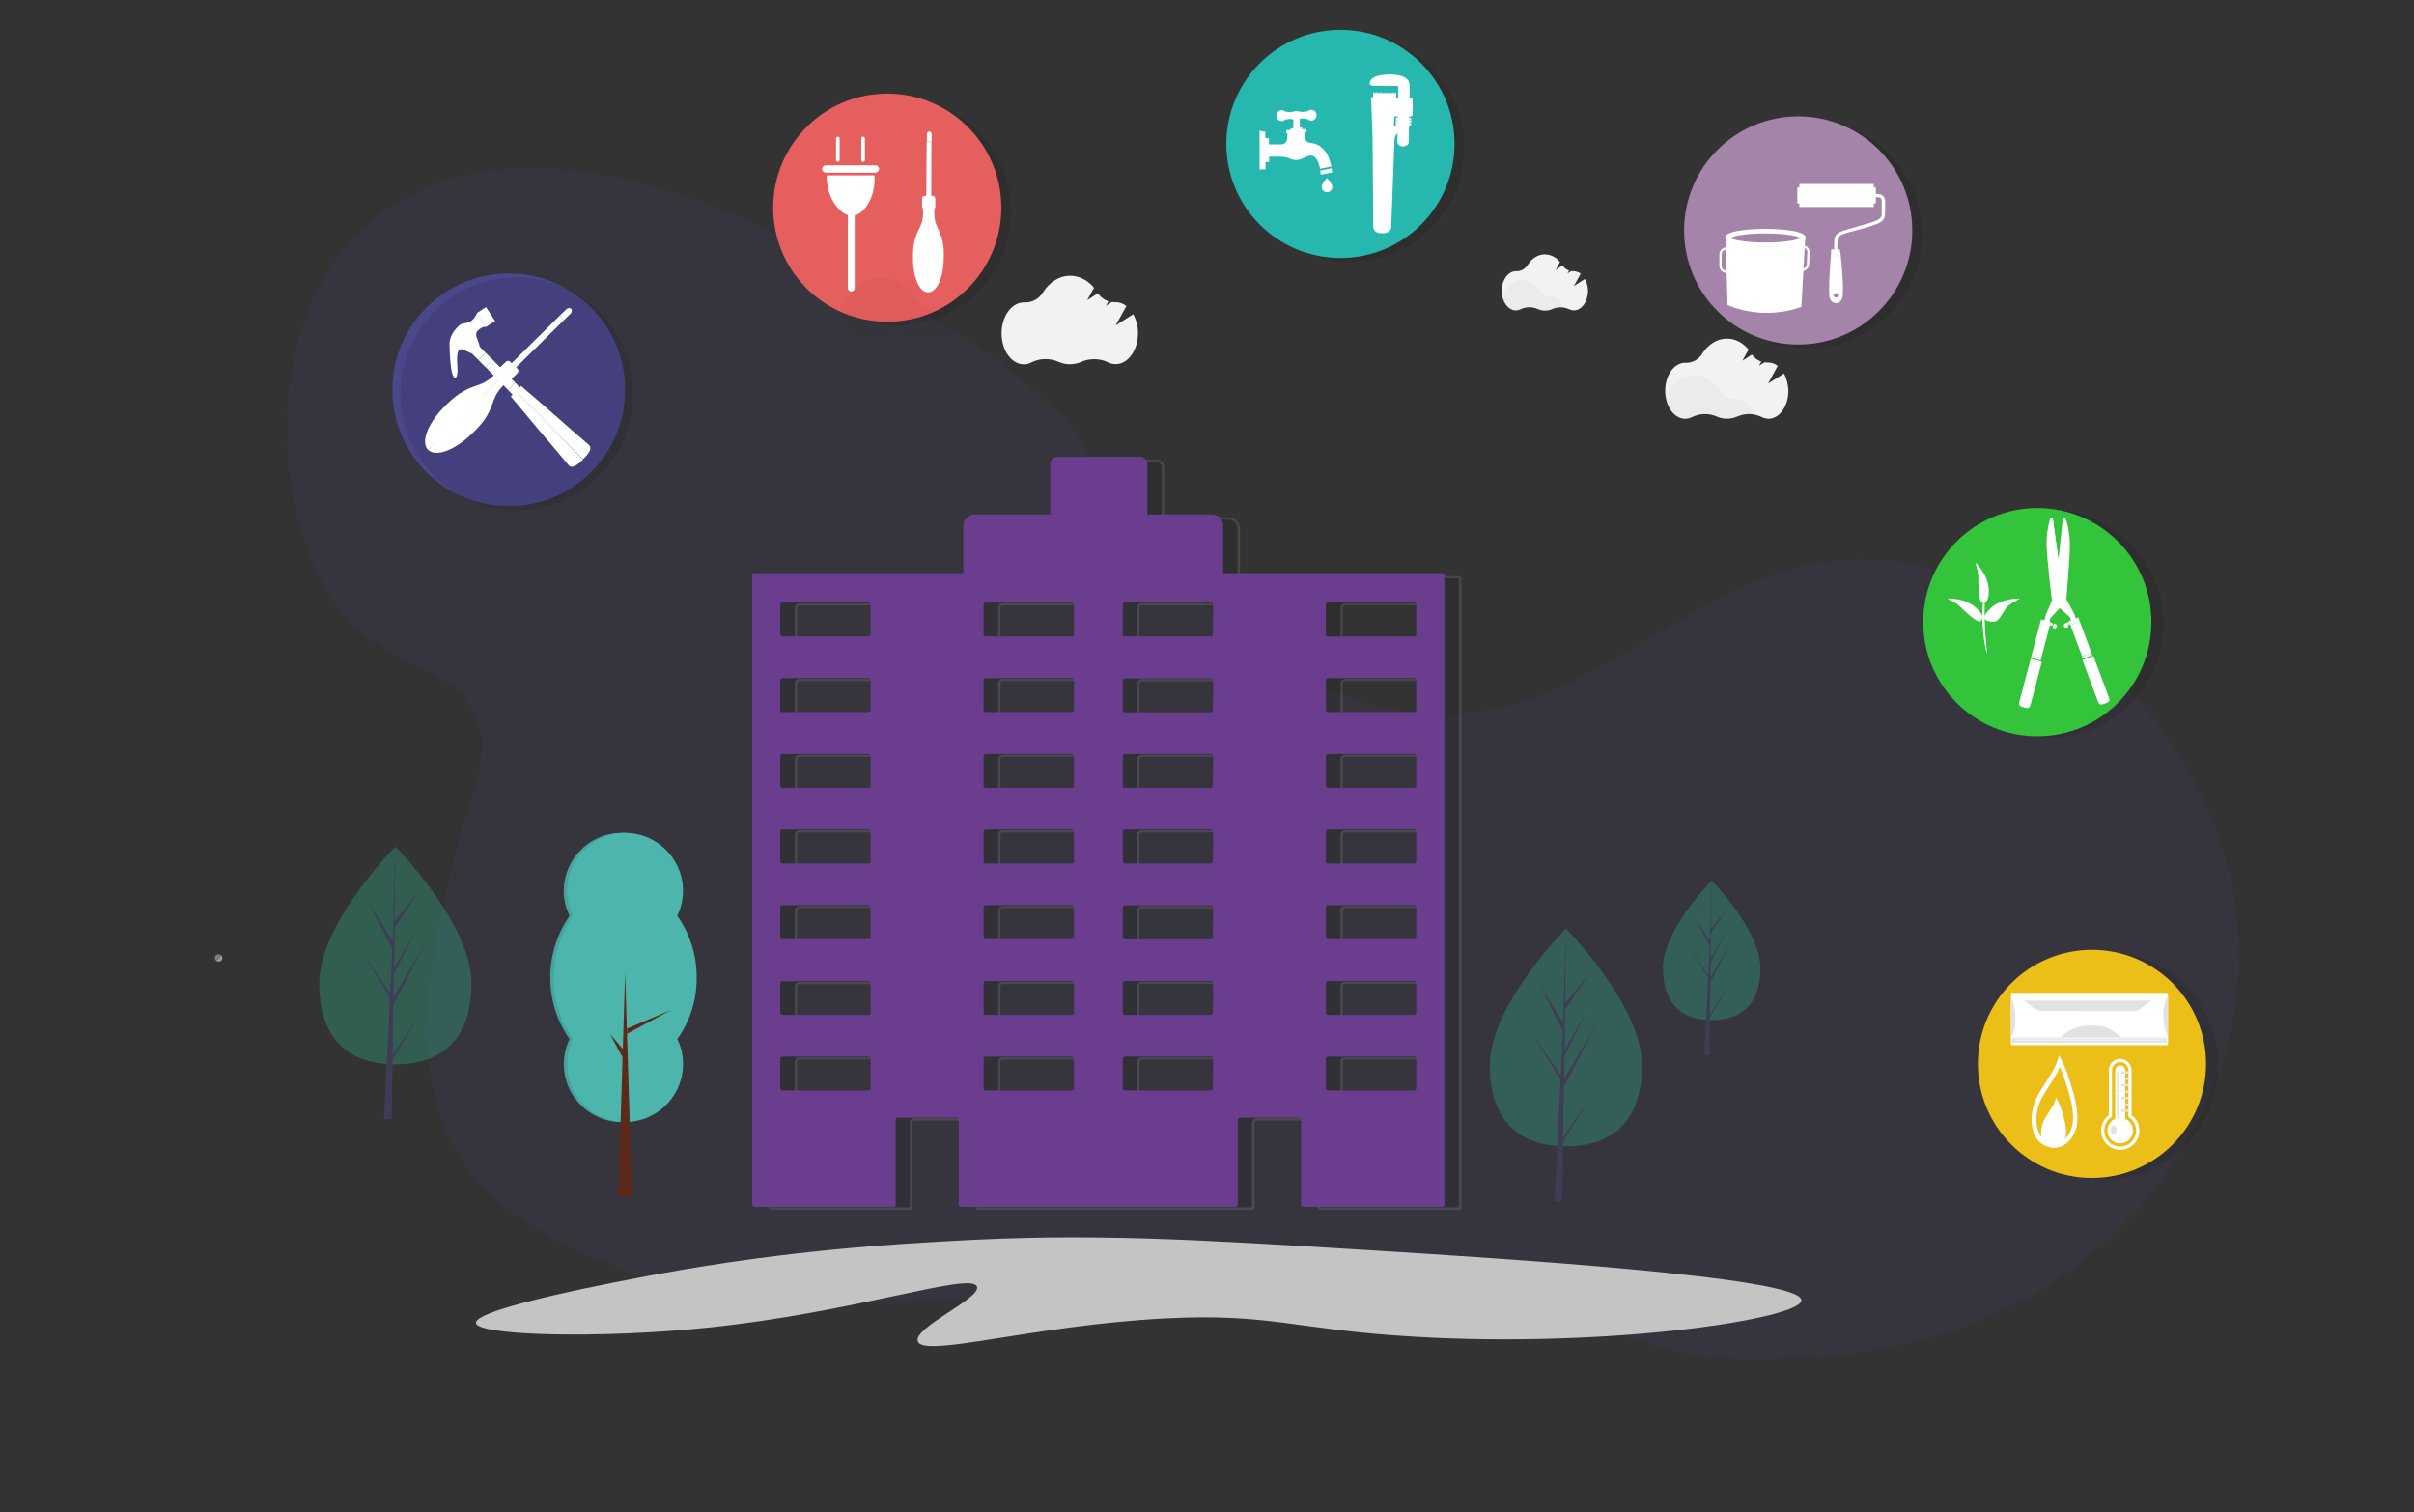 <?xml version="1.0" encoding="utf-8"?>
<!-- Generator: Adobe Illustrator 21.0.2, SVG Export Plug-In . SVG Version: 6.00 Build 0)  -->
<svg version="1.1" xmlns="http://www.w3.org/2000/svg" xmlns:xlink="http://www.w3.org/1999/xlink" x="0px" y="0px"
	 viewBox="0 0 1060 664" style="enable-background:new 0 0 1060 664;" xml:space="preserve">
<rect x="0" y="0" width="1060" height="664" fill="#333333" stroke="none"/>
<style type="text/css">
	.st0{opacity:5.000000e-02;fill:#6C63FF;enable-background:new    ;}
	.st1{opacity:0.3;fill:#31BF97;enable-background:new    ;}
	.st2{fill:#3F3D56;}
	.st3{display:none;}
	.st4{display:inline;}
	.st5{opacity:0.7;}
	.st6{fill:url(#SVGID_1_);}
	.st7{fill:#6C63FF;}
	.st8{opacity:0.1;enable-background:new    ;}
	.st9{fill:#EEEEEE;}
	.st10{fill:none;stroke:#E0E0E0;stroke-width:8;stroke-miterlimit:10;}
	.st11{fill:url(#SVGID_2_);}
	.st12{fill:none;stroke:#BDBDBD;stroke-width:5;stroke-miterlimit:10;}
	.st13{fill:#B84733;}
	.st14{fill:#F55F44;}
	.st15{fill:#39447A;}
	.st16{opacity:5.000000e-02;enable-background:new    ;}
	.st17{fill:#FDA57D;}
	.st18{fill:#333333;}
	.st19{fill:url(#SVGID_3_);}
	.st20{fill:#4DB6AC;}
	.st21{opacity:0.6;fill:none;stroke:#535461;stroke-miterlimit:10;enable-background:new    ;}
	.st22{fill:url(#SVGID_4_);}
	.st23{fill:#E0E0E0;}
	.st24{fill:#535461;}
	.st25{fill:url(#SVGID_5_);}
	.st26{fill:#3E3F49;}
	.st27{fill:#C4C4C4;}
	.st28{fill:#5D291B;}
	.st29{opacity:0.1;}
	.st30{opacity:0.9;fill:#F86463;enable-background:new    ;}
	.st31{opacity:0.9;fill:#B08EB6;enable-background:new    ;}
	.st32{opacity:0.9;fill:#33D43C;enable-background:new    ;}
	.st33{opacity:0.9;fill:#FFCE14;enable-background:new    ;}
	.st34{fill:#FFFFFF;}
	.st35{fill:none;stroke:#FFFFFF;stroke-width:2;stroke-miterlimit:10;}
	.st36{fill:none;stroke:#FFFFFF;stroke-miterlimit:10;}
	.st37{opacity:0.9;fill:#25C6BD;enable-background:new    ;}
	.st38{fill:#E2E2E0;}
	.st39{fill:none;stroke:#FFFFFF;stroke-width:0.25;stroke-miterlimit:10;}
	.st40{fill:#6B3D8E;}
	.st41{fill:#F2F2F2;}
	.st42{opacity:3.000000e-02;enable-background:new    ;}
	.st43{opacity:0.4;fill:#6C63FF;enable-background:new    ;}
	.st44{fill:#9B9B9B;}
	.st45{fill:#808080;}
</style>
<g id="Layer_4">
	<path class="st0" d="M469,185c-10.2-9.6-24.5-22.1-42.8-35.2c-8.9-6.4-42.3-24.6-90.4-49.1C310.8,88,284,79.6,256.3,75.6
		c-38.8-5.4-82.1,1.2-109.2,38.9c-30.1,42-27.8,117.7,4.8,156.2c20.7,24.5,47.2,19.6,57.2,44.5c7.7,19.4-3.3,31.5-12.1,71.7
		c-6.9,31.4-16.7,76.4,0,112c15.5,33,48.8,47.2,74.7,57.9c44.5,18.3,77,16.6,171.3,14.1c167.2-4.5,187.5-2.5,209,1
		c70.5,11.4,71.6,25.6,121,25c26.8-0.3,108.2-1.3,164-64c7.8-8.7,49.7-55.9,46-122c-4.6-81.4-76.4-153.7-148-164
		c-87.9-12.6-128.1,75.1-214,66C550.4,305.5,499.8,238,469,185z"/>
	<g>
		<path class="st1" d="M207,431.8c0,26.4-14.9,35.6-33.4,35.6s-33.4-9.2-33.4-35.6c0-26.4,33.4-60,33.4-60S207,405.4,207,431.8z"/>
		<polygon class="st2" points="172.4,463.4 172.7,441.3 187,413.9 172.8,437.8 172.9,427.9 182.8,408.1 173,425.2 173,425.2 
			173.3,407.3 183.8,391.6 173.3,404.5 173.5,371.8 172.4,415.2 172.5,413.4 161.8,396.2 172.3,416.8 171.3,436.8 171.3,436.2 
			159,418.2 171.2,438.1 171.1,440.6 171.1,440.6 171.1,440.8 168.6,491.5 172,491.5 172.4,465.3 184.6,445.4 		"/>
	</g>
	<g>
		<path class="st1" d="M721,467.8c0,26.4-14.9,35.6-33.4,35.6c-18.4,0-33.4-9.2-33.4-35.6c0-26.4,33.4-60,33.4-60
			S721,441.4,721,467.8z"/>
		<polygon class="st2" points="686.4,499.4 686.7,477.3 701,449.9 686.8,473.8 686.9,463.9 696.8,444.1 687,461.2 687,461.2 
			687.3,443.3 697.8,427.6 687.3,440.5 687.5,407.8 686.4,451.2 686.5,449.4 675.8,432.2 686.3,452.8 685.3,472.8 685.3,472.2 
			673,454.2 685.2,474.1 685.1,476.6 685.1,476.6 685.1,476.8 682.6,527.5 686,527.5 686.4,501.3 698.6,481.4 		"/>
	</g>
	<g>
		<path class="st1" d="M773,425.2c0,16.9-9.6,22.8-21.4,22.8c-11.8,0-21.4-5.9-21.4-22.8c0-16.9,21.4-38.5,21.4-38.5
			S773,408.3,773,425.2z"/>
		<polygon class="st2" points="750.8,445.5 751.1,431.3 760.2,413.8 751.1,429.1 751.2,422.7 757.5,410.1 751.2,421 751.2,421 
			751.4,409.6 758.1,399.5 751.4,407.8 751.5,386.8 750.8,414.6 750.9,413.4 744,402.4 750.8,415.6 750.1,428.4 750.1,428.1 
			742.2,416.5 750.1,429.3 750,430.9 750,430.9 750,431.1 748.4,463.5 750.6,463.5 750.8,446.7 758.7,434 		"/>
	</g>
</g>
<g id="Layer_2" class="st3">
	<g class="st4">
		<g class="st5">
			
				<linearGradient id="SVGID_1_" gradientUnits="userSpaceOnUse" x1="710.98" y1="221.014" x2="710.98" y2="249.081" gradientTransform="matrix(1 0 0 -1 -146.88 590.11)">
				<stop  offset="0" style="stop-color:#808080;stop-opacity:0.25"/>
				<stop  offset="0.54" style="stop-color:#808080;stop-opacity:0.12"/>
				<stop  offset="1" style="stop-color:#808080;stop-opacity:0.1"/>
			</linearGradient>
			<path class="st6" d="M573.4,346v-5h-25.1v23.2c0,2.7,2.2,4.9,4.9,4.9h15.3c2.7,0,4.9-2.2,4.9-4.9v-5.1c3.6,0,6.5-2.9,6.5-6.5
				S577,346,573.4,346L573.4,346z M573.4,356.6v-8c2.2-0.1,4.1,1.7,4.1,3.9c0.1,2.2-1.7,4.1-3.9,4.1
				C573.6,356.6,573.5,356.6,573.4,356.6L573.4,356.6z"/>
		</g>
		<path class="st7" d="M572.6,346.8c-3.3,0-5.9,2.7-5.9,5.9c0,3.3,2.7,5.9,5.9,5.9c3.3,0,5.9-2.7,5.9-5.9l0,0
			C578.5,349.5,575.9,346.8,572.6,346.8z M572.6,356.4c-2,0-3.7-1.6-3.7-3.7c0-2,1.6-3.7,3.7-3.7s3.7,1.6,3.7,3.7
			C576.3,354.8,574.6,356.4,572.6,356.4C572.6,356.4,572.6,356.4,572.6,356.4L572.6,356.4z"/>
		<path class="st8" d="M572.6,346.8c-3.3,0-5.9,2.7-5.9,5.9c0,3.3,2.7,5.9,5.9,5.9c3.3,0,5.9-2.7,5.9-5.9l0,0
			C578.5,349.5,575.9,346.8,572.6,346.8z M572.6,356.4c-2,0-3.7-1.6-3.7-3.7c0-2,1.6-3.7,3.7-3.7s3.7,1.6,3.7,3.7
			C576.3,354.8,574.6,356.4,572.6,356.4C572.6,356.4,572.6,356.4,572.6,356.4L572.6,356.4z"/>
		<path class="st7" d="M549.7,342.2h22.9l0,0v21.2c0,2.5-2,4.5-4.5,4.5l0,0h-13.9c-2.5,0-4.5-2-4.5-4.5l0,0V342.2L549.7,342.2z"/>
		<path class="st8" d="M568.4,342.2v21.2c0,2.5-2,4.5-4.5,4.5l0,0h2.3c2.5,0,4.5-2,4.5-4.5v0v-21.2H568.4z"/>
		<path class="st9" d="M554.2,325.2c-0.4,0-0.8,0.2-1,0.5c-0.3,0.5,0.2,1.2,0.7,1.5c0.9,0.7,1.9,1.4,2.5,2.3c0.6,1,0.8,2.3,0.1,3.2
			c-0.9,1.2-3,1.5-3.2,2.9c-0.1,1,0.7,1.8,1.5,2.2c2.1,1.2,4.7,1.5,6.2,3.3c0.6-1.3,2-2,3.4-2.3s2.8-0.3,4.2-0.5
			c0.5,0,0.9-0.2,1.2-0.6c0.4-0.8-0.7-1.7-0.3-2.5c0.3-0.6,1.2-0.6,1.8-0.8c1-0.4,1.4-1.7,1.2-2.8c-0.3-1.1-1.1-1.9-2-2.6
			c-2.3-1.8-5.1-2.9-7.9-3.7c-1.3-0.4-2.9-0.9-4.2-1S555.5,325,554.2,325.2z"/>
		<line class="st10" x1="393.6" y1="373.3" x2="345.8" y2="522.3"/>
		<g class="st5">
			
				<linearGradient id="SVGID_2_" gradientUnits="userSpaceOnUse" x1="504.166" y1="30.869" x2="504.166" y2="375.11" gradientTransform="matrix(1 0 0 -1 -146.88 590.11)">
				<stop  offset="0" style="stop-color:#808080;stop-opacity:0.25"/>
				<stop  offset="0.54" style="stop-color:#808080;stop-opacity:0.12"/>
				<stop  offset="1" style="stop-color:#808080;stop-opacity:0.1"/>
			</linearGradient>
			<path class="st11" d="M430.7,539.1c-5.9,0.3-11.1,5.3-11.1,5.3l-2.5-6.3l-0.2,0.1c1.2-5.4,26.4-117.2,1.2-126.8
				c-19.4-7.4-39.9-16.6-56.1-16.2v-26.4h22.6v-0.9h17.9c3.4-2.4-1.6-4.1-7.1-5.2c0.2-0.3,0.4-0.5,0.6-0.8l28.6-51.4
				c0,0,6.6-10.8,2.4-16c-4.2-5.2-10.4,13.2-10.4,13.2L393,341.5c0,0-23.8-24.8-38.8-37.1c-1.7-1.7-3.6-3.1-5.6-4.3
				c-2.8-1.9-4.8-2.8-5.9-2.5h0c-2.3-0.6-4.7-1-7-1h-1.9v-3.9c8.5-2.8,15.4-9.3,18.6-17.7c5.4-8.9,6.4-19.8,2.7-29.5
				c0.3,0,0.6-0.1,0.8-0.3c0.9-0.5,0.9-1.7,0.9-2.8c-0.6-6.9-4.6-13-10.6-16.4c-2.4-1.3-5.1-2.2-6.9-4.3c-1.5-1.8-2.1-4.3-4-5.7
				c-2.2-1.7-5.3-1.4-8-0.7c-3,0.9-5.8,2.2-8.3,3.9c-2.9,2-5.5,4.5-8.8,5.6c-2.4,0.8-4.9,0.8-7.3,1.5c-3.7,1.2-6.6,4-7.9,7.7
				c-0.6,1.9-0.8,4-0.7,6c-1.4,2.4-2.6,5-3.4,7.7l-0.5,0.3l0.5-0.2c-3.7,12.4,0,25.8,9.5,34.5c3.7,4.8,8.7,8.4,14.5,10.3v4.7
				c-4.1,0.9-8,2.5-11.5,4.7l0,0c0,0-0.3,0.2-0.8,0.5l-0.2,0.1c-3.5,2.4-15.1,11-14.8,20.3c0,0.4,0,0.7,0,1.1c-0.6,2.7-1,5.5-1,8.2
				v67.7c0,7.5,2.5,14.7,7.1,20.6c-9.8,2.2-16.1,5.5-16.1,9.3c0,0.3,0,0.6,0,0.9c0,6.6,19.8,12,44.2,12c3,0,5.8-0.1,8.6-0.2
				l27.6,22.3L314,536.2c0,0-14.6,11.3-3.3,15.1c11.3,3.8,34.3,6.6,34.3,6.6s3.8-6.6-1.4-9.4c-5.2-2.8-12.2-1.4-12.2-1.4l0.9-5.6
				c0,0,76.7-65.9,60.7-88.4c-3.1-4.3-6.1-8.8-9.2-13.2l12.1,1.1l2.8,103.4l0.3-0.1c-0.7,2-5.6,17.4,5.2,14.8
				c11.6-2.8,32.6-12.6,32.6-12.6S436.6,538.8,430.7,539.1z M384.5,361.2l-22.6-6.6v-19.3l24.5,26
				C385.3,361.3,384.5,361.2,384.5,361.2z"/>
		</g>
		<circle cx="324.1" cy="260.6" r="33.1"/>
		<path class="st7" d="M361.9,336.5l25.3,26.8c1.9,2,5,2.1,7,0.2c0.4-0.3,0.7-0.8,0.9-1.2l28-50.2l-7.8-2.8l-23,33.1
			c0,0-43.2-45-49.2-42.8C337,301.9,361.9,336.5,361.9,336.5z"/>
		<line class="st12" x1="313.6" y1="429.4" x2="276.3" y2="526"/>
		<line class="st12" x1="332" y1="429.4" x2="369.2" y2="526"/>
		<ellipse class="st13" cx="322.8" cy="430.1" rx="43.2" ry="11.7"/>
		<ellipse class="st14" cx="322.8" cy="429.2" rx="43.2" ry="11.7"/>
		<line class="st12" x1="304.6" y1="450.6" x2="345.4" y2="463.2"/>
		<line class="st12" x1="340.9" y1="450.6" x2="300.1" y2="463.2"/>
		<path class="st7" d="M323.3,298.7h12.8c14.2,0,25.8,11.5,25.8,25.8v68.1l0,0h-73.6l0,0v-58.8C288.2,314.4,303.9,298.8,323.3,298.7
			C323.3,298.7,323.3,298.7,323.3,298.7z"/>
		<path class="st15" d="M288.3,392.6h73.6l0,0v40l0,0h-40.9c-18,0-32.7-14.6-32.7-32.7l0,0V392.6L288.3,392.6z"/>
		<path class="st16" d="M289.2,326.4l45,42.8h49.7v-6.4l-42.8-12.4l-36.6-45.2C304.6,305.1,287.9,315.4,289.2,326.4z"/>
		<path class="st7" d="M289.2,325.5l45,42.8h49.7v-6.4l-42.8-12.4l-36.6-45.2C304.6,304.2,287.9,314.4,289.2,325.5z"/>
		<path class="st17" d="M383.9,361.8c0,0,23.9,1.8,17.5,6.4h-17.5V361.8z"/>
		<path class="st17" d="M415.2,309.3c0,0,6-17.9,10.1-12.9c4.1,5.1-2.3,15.6-2.3,15.6L415.2,309.3z"/>
		<polygon class="st16" points="288.3,392.6 288.3,394.7 361.9,394.9 361.9,392.6 		"/>
		<path class="st15" d="M345.5,435.2l49.5,4.5l2.7,101.1l17.7-5.8c0,0,26.5-114.6,1.2-124.2c-25.3-9.7-52.6-22.4-68.9-12
			C331.4,409.2,345.5,435.2,345.5,435.2z"/>
		<path class="st8" d="M348.5,404.1c0,0,27.1,13.8,30.8,29.4"/>
		<path class="st15" d="M319.5,432.2l38.6,31.3l-43.2,69.5l17.9,5.1c0,0,75-64.4,59.3-86.5c-15.6-22.1-31.3-47.8-50.6-48.3
			C322.3,402.7,319.5,432.2,319.5,432.2z"/>
		<polygon class="st16" points="380.3,330.5 389.9,347.1 392.2,342.5 		"/>
		<path class="st18" d="M314.9,532.9c0,0-14.3,11-3.2,14.7c11,3.7,33.6,6.4,33.6,6.4s3.7-6.4-1.4-9.2c-5.1-2.8-12-1.4-12-1.4
			l0.9-5.5L314.9,532.9z"/>
		<path class="st18" d="M398.1,540.5c0,0-6.3,17.4,5.1,14.7c11.3-2.7,31.9-12.3,31.9-12.3s-0.3-7.4-6-7.1
			c-5.8,0.3-10.9,5.2-10.9,5.2l-2.5-6.2L398.1,540.5z"/>
		<path class="st17" d="M325.1,282.7L325.1,282.7c5.1,0,9.2,4.1,9.2,9.2v9.2c0,5.1-4.1,9.2-9.2,9.2l0,0c-5.1,0-9.2-4.1-9.2-9.2v-9.2
			C315.9,286.8,320,282.7,325.1,282.7z"/>
		<path class="st16" d="M325.1,283.6c-5.1,0-9.2,4.1-9.2,9.2v3.1c6,2,12.4,2,18.4,0v-3.1C334.3,287.7,330.1,283.6,325.1,283.6z"/>
		<circle class="st17" cx="325.1" cy="267" r="29.4"/>
		<path class="st16" d="M295.6,265.7c0,0,7.4,1.9,11.5-6.5c4.1-8.4,7.4-12.9,24.4-8s20.4,5.5,21.3,0.9c0.6-3.2-5.5-11-9.4-15.5
			c-1.9-2.2-5-3.6-8.3-3.6h-19.2l-11.5,5.3l-8.7,7.6l-1.8,10.3L295.6,265.7z"/>
		<path d="M295.6,264.8c0,0,7.4,1.9,11.5-6.5c4.1-8.4,7.4-12.9,24.4-8s20.4,5.5,21.3,0.9c0.6-3.2-5.5-11-9.4-15.5
			c-1.9-2.2-5-3.6-8.3-3.6h-19.2l-11.5,5.3l-8.7,7.6l-1.8,10.3L295.6,264.8z"/>
		<ellipse class="st17" cx="298.6" cy="264.7" rx="3" ry="6"/>
		<path d="M296.5,249.3c-0.7-3.9-1.4-7.9-0.1-11.6c1.2-3.6,4.1-6.4,7.7-7.5c2.3-0.7,4.8-0.7,7.1-1.5c3.2-1.1,5.8-3.5,8.6-5.5
			c2.5-1.7,5.2-3,8.1-3.8c2.6-0.8,5.7-1,7.8,0.6c1.8,1.4,2.4,3.9,3.9,5.6c1.7,2,4.4,2.9,6.7,4.2c5.9,3.3,9.8,9.3,10.4,16
			c0.1,1,0,2.2-0.8,2.7c-0.5,0.3-1.1,0.4-1.7,0.3c-11.8-0.2-23.5-0.3-35.3-1.4c-3.6-0.3-7.3-0.8-10.9-0.6
			c-5.7,0.2-11.2,1.8-16.1,4.5"/>
		<g class="st5">
			
				<linearGradient id="SVGID_3_" gradientUnits="userSpaceOnUse" x1="333.908" y1="116.841" x2="414.402" y2="116.841" gradientTransform="matrix(1 0 0 -1 -146.88 590.11)">
				<stop  offset="0" style="stop-color:#808080;stop-opacity:0.25"/>
				<stop  offset="0.54" style="stop-color:#808080;stop-opacity:0.12"/>
				<stop  offset="1" style="stop-color:#808080;stop-opacity:0.1"/>
			</linearGradient>
			<path class="st19" d="M267.1,453.4c1.6-6.3-0.9-12.9-6.2-16.6c-1.4-0.9-2.9-1.6-4.1-2.7c-2.1-1.8-3.3-4.4-4.2-7
				c-2.1-6.2-2.7-13.3-6.4-18.9c-3.3-5.1-9.8-6.6-15.5-7.2c-2.1-0.2-4.3-0.3-6.2,0.6c-3.2,1.4-4.7,5.2-4.9,8.7
				c-0.1,3.5,0.8,7,1,10.5c0.2,3.5-0.4,7.4-3,9.7s-6.3,2.7-9.7,3.1c-4.5,0.6-8.9,1.7-13.2,3.3c-3.6,1.3-7.6,3.6-7.7,7.4
				c-0.1,3.1,2.4,5.6,4.3,8.1c3.5,4.6,5.3,10.7,4.1,16.4c-1.2,5.8-5.3,10.7-6,16.6c-0.2,1.5-0.1,3.1,0.6,4.4
				c0.6,0.9,1.3,1.7,2.2,2.4c2.2,1.7,4.7,3.1,6.8,4.9c4.4,3.9,6.7,9.5,8.5,15c0.2,0.5,0.3,1.1,0.5,1.6h-4.3
				c-8.7,0-15.8,7.1-15.8,15.8l0,0c0,8.7,7.1,15.8,15.8,15.8h42.8c8.7,0,15.8-7.1,15.8-15.8l0,0c0-8.8-7.1-15.9-15.9-15.9h-11.7
				c2.8-3.7,5.7-7.2,9.9-8.6c4.3-1.4,9.5-0.6,12.8-3.6c1.6-1.5,2.5-3.6,2.9-5.8c0.7-3.9,0-7.9-1.9-11.4c-1.3-2.4-3.3-4.6-3.7-7.3
				c-0.4-2.3,0.5-4.7,1.6-6.8C259.6,464.5,265.3,459.9,267.1,453.4z"/>
		</g>
		<path class="st20" d="M230.5,404.6c-2-0.2-4.1-0.3-5.9,0.6c-3,1.4-4.5,5-4.6,8.3s0.7,6.6,0.9,10s-0.4,7-2.8,9.3s-6,2.5-9.2,3
			c-4.3,0.6-8.5,1.6-12.5,3.1c-3.4,1.2-7.2,3.5-7.4,7.1c-0.1,3,2.3,5.3,4,7.7c3.4,4.4,5,10.2,3.9,15.6c-1.2,5.5-5,10.2-5.7,15.8
			c-0.2,1.4-0.1,2.9,0.6,4.2c0.5,0.9,1.3,1.6,2.1,2.2c2.1,1.6,4.4,2.9,6.4,4.7c4.1,3.7,6.4,9,8.1,14.3c1.7,5.2,3,10.5,4,15.8
			c3.6-2.3,8.2-2.3,12-4.1c8.1-4,10.9-15.5,19.4-18.4c4.1-1.4,9-0.6,12.2-3.4c1.6-1.4,2.4-3.4,2.8-5.5c0.7-3.7,0-7.5-1.8-10.8
			c-1.3-2.3-3.2-4.4-3.6-7c-0.3-2.2,0.5-4.5,1.5-6.4c3.1-5.6,8.5-10,10.2-16.1c1.5-6-0.9-12.3-5.9-15.8c-1.3-0.9-2.8-1.5-4-2.6
			c-2-1.7-3.1-4.2-4-6.6c-2-5.9-2.6-12.6-6.1-18C242.1,406.5,235.9,405.1,230.5,404.6z"/>
		<path class="st21" d="M230.4,404.8c0,0,7.5,101-12.1,118.4"/>
		<path class="st7" d="M204.8,511.9h40.7c8.3,0,15.1,6.8,15.1,15.1v0c0,8.3-6.8,15.1-15.1,15.1h-40.7c-8.3,0-15.1-6.8-15.1-15.1v0
			C189.7,518.6,196.5,511.9,204.8,511.9z"/>
		<path class="st21" d="M189,444c0,0,19.3-2.2,42.8,12.1"/>
		<path class="st21" d="M231.4,468.1c0,0,10.7-17.7,33.7-21.1"/>
		<path class="st21" d="M190.8,485.1c0,0,26.7-4.5,39,3"/>
		<path class="st21" d="M228.3,498.5c0,0,14-6.3,29.7-1.2"/>
		
			<linearGradient id="SVGID_4_" gradientUnits="userSpaceOnUse" x1="601.51" y1="185.926" x2="601.51" y2="187.306" gradientTransform="matrix(1 0 0 -1 -146.88 590.11)">
			<stop  offset="0" style="stop-color:#808080;stop-opacity:0.25"/>
			<stop  offset="0.54" style="stop-color:#808080;stop-opacity:0.12"/>
			<stop  offset="1" style="stop-color:#808080;stop-opacity:0.1"/>
		</linearGradient>
		<path class="st22" d="M454.6,404.2c0.4,0,0.7-0.3,0.7-0.7c0-0.4-0.3-0.7-0.7-0.7c-0.4,0-0.7,0.3-0.7,0.7
			C453.9,403.9,454.2,404.2,454.6,404.2z"/>
		<line class="st10" x1="555.9" y1="373.3" x2="603.7" y2="543.5"/>
		<rect x="345.6" y="368.3" class="st23" width="258.4" height="10.1"/>
		<path class="st24" d="M412.2,365.9h36.3c1.7,0,3,1.3,3,3l0,0c0,1.7-1.3,3-3,3h-36.3c-1.7,0-3-1.3-3-3l0,0
			C409.2,367.3,410.6,365.9,412.2,365.9z"/>
		<g class="st5">
			
				<linearGradient id="SVGID_5_" gradientUnits="userSpaceOnUse" x1="487.601" y1="294.024" x2="487.601" y2="366.756" gradientTransform="matrix(1 0 0 -1 0 666)">
				<stop  offset="0" style="stop-color:#808080;stop-opacity:0.25"/>
				<stop  offset="0.54" style="stop-color:#808080;stop-opacity:0.12"/>
				<stop  offset="1" style="stop-color:#808080;stop-opacity:0.1"/>
			</linearGradient>
			<path class="st25" d="M448,299.2h79.2c7.2,0,13,5.8,13,13V359c0,7.2-5.8,13-13,13H448c-7.2,0-13-5.8-13-13v-46.8
				C435,305.1,440.8,299.2,448,299.2z"/>
		</g>
		<path class="st26" d="M449.2,300.6h75c6.8,0,12.3,5.5,12.3,12.3v46.7c0,6.8-5.5,12.3-12.3,12.3h-75c-6.8,0-12.3-5.5-12.3-12.3
			v-46.7C436.9,306.1,442.4,300.6,449.2,300.6z"/>
		<path class="st24" d="M450.6,300.6h75c6.8,0,12.3,5.5,12.3,12.3v46.7c0,6.8-5.5,12.3-12.3,12.3h-75c-6.8,0-12.3-5.5-12.3-12.3
			v-46.7C438.3,306.1,443.8,300.6,450.6,300.6z"/>
		<circle class="st23" cx="492.7" cy="335.8" r="3.2"/>
	</g>
</g>
<g id="Layer_3">
	<path class="st27" d="M417,545c61.4-3.6,106.1-0.8,184,4c57.5,3.6,190,11.8,190,22c0,8.1-83.9,21.1-170,16c-52.9-3.1-63-10.5-110-8
		c-57.8,3.1-105.5,17.5-108,10c-2-6.1,27.9-18.8,26-24c-2.5-6.7-53.1,11.3-118,18c-48.1,5-101.4,3.5-102-2
		c-0.7-6.6,65.7-18.8,78.8-21.3C348.7,548.5,396.7,546.2,417,545z"/>
</g>
<g id="Layer_1">
	<g>
		<path class="st20" d="M304.4,429.3c0.1-9.7-2.9-19.2-8.5-27.1c6.1-12.6,0.8-27.8-11.9-33.9c-12.6-6.1-27.8-0.8-33.9,11.9
			c-3.4,7-3.4,15.1,0,22c-11.3,16.3-11.3,37.9,0,54.1c-6.1,12.6-0.8,27.8,11.9,33.9c12.6,6.1,27.8,0.8,33.9-11.9
			c3.4-7,3.4-15.1,0-22C301.5,448.5,304.5,439,304.4,429.3z"/>
		<path class="st8" d="M304.4,429.3c0.1-9.7-2.9-19.2-8.5-27.1c6.1-12.6,0.8-27.8-11.9-33.9c-12.6-6.1-27.8-0.8-33.9,11.9
			c-3.4,7-3.4,15.1,0,22c-11.3,16.3-11.3,37.9,0,54.1c-6.1,12.6-0.8,27.8,11.9,33.9c12.6,6.1,27.8,0.8,33.9-11.9
			c3.4-7,3.4-15.1,0-22C301.5,448.5,304.5,439,304.4,429.3z"/>
		<path class="st20" d="M305.9,429.3c0.1-9.7-2.9-19.2-8.5-27.1c6.1-12.6,0.8-27.8-11.9-33.9c-12.6-6.1-27.8-0.8-33.9,11.9
			c-3.4,7-3.4,15.1,0,22c-11.3,16.3-11.3,37.9,0,54.1c-6.1,12.6-0.8,27.8,11.9,33.9c12.6,6.1,27.8,0.8,33.9-11.9
			c3.4-7,3.4-15.1,0-22C303,448.5,306,439,305.9,429.3z"/>
		<polygon class="st28" points="277.5,525.7 271.5,525.7 274.5,427.1 		"/>
		<polygon class="st28" points="275.3,451.7 294.7,443.5 275.3,454 		"/>
		<polygon class="st28" points="273.5,460.7 267.8,454 273.4,464.4 		"/>
	</g>
	<g class="st29">
		<circle cx="393.9" cy="92.9" r="50.1"/>
	</g>
	<circle class="st30" cx="389.6" cy="91.2" r="50.1"/>
	<g class="st29">
		<circle cx="793.9" cy="102.9" r="50.1"/>
	</g>
	<g class="st29">
		<circle cx="899.9" cy="273.9" r="50.1"/>
	</g>
	<circle class="st31" cx="789.6" cy="101.2" r="50.1"/>
	<circle class="st32" cx="894.6" cy="273.2" r="50.1"/>
	<g class="st29">
		<circle cx="923.9" cy="467.9" r="50.1"/>
	</g>
	<circle class="st33" cx="918.6" cy="467.2" r="50.1"/>
	<g>
		<g>
			<g>
				<path class="st34" d="M827.8,89.7c0-0.4,0-0.7,0-1c0-1.2-0.3-2-0.9-2.6c-0.6-0.6-1.4-0.9-2.5-0.9c-1.3,0-3.7,0-3.7,0l0,1.4
					c0,0,2.4,0,3.7,0c0.7,0,1.1,0.1,1.4,0.4c0.3,0.3,0.5,0.9,0.5,1.6c0,0.3,0,0.6,0,1c0,1.4,0,3.3,0,4.5c-0.1,2-1.7,2.6-5.6,3.9
					l-0.1,0c-1.1,0.4-2.9,0.8-4.7,1.4c-3,0.8-6,1.7-7.5,2.3c-3,1.2-3,3.1-3,6v12.6h1.4v-12.6c0-3,0.1-3.9,2.1-4.7
					c1.4-0.6,4.6-1.5,7.4-2.2c1.9-0.5,3.6-1,4.8-1.4l0.1,0c3.9-1.3,6.4-2.1,6.5-5.2C827.8,93,827.8,91,827.8,89.7z"/>
			</g>
		</g>
		<g>
			<rect x="789.2" y="82.3" class="st34" width="34.5" height="7"/>
		</g>
		<g>
			<g>
				<rect x="790.1" y="80.8" class="st34" width="32.7" height="5"/>
			</g>
			<g>
				<rect x="790.1" y="85.8" class="st34" width="32.7" height="5.1"/>
			</g>
		</g>
		<g>
			<g>
				<path class="st34" d="M808,109.5c-0.1,1.1-0.6,3.6-2,3.6c-1.3,0-1.7-2.6-1.8-3.7l0,0c0,0-1.4,14.9-0.9,20.9c0.1,1,1,2.8,3,2.8
					c1.8,0,2.7-1.9,2.8-2.9C809.8,124.4,808,110.1,808,109.5z M806.2,130.7c-0.5,0-1-0.4-1-1s0.4-1,1-1c0.5,0,1,0.4,1,1
					S806.7,130.7,806.2,130.7z"/>
			</g>
			<g>
				<path class="st34" d="M805.9,113.1c1.5,0,1.9-2.5,2-3.6c0,0,0,0,0,0l-3.8,0C804.2,110.5,804.6,113.1,805.9,113.1z"/>
			</g>
		</g>
	</g>
	<ellipse class="st35" cx="775.2" cy="104.5" rx="16.7" ry="3"/>
	<path class="st34" d="M791,134.8c-3.5,1.2-9.1,2.7-16.2,2.6c-7.2-0.2-12.8-2-16.2-3.4c-0.3-10-0.6-20-0.9-29.9
		c0.5,0.4,1.4,1.1,2.6,1.7c3.7,2.1,7.4,2.3,14.5,2.6c2.6,0.1,8.9-0.4,11.1-0.9c3.2-0.6,4.2-1,5.1-1.7c0.8-0.6,1.4-1.3,1.7-1.7
		C792.1,114.3,791.6,124.5,791,134.8z"/>
	<path class="st36" d="M758.1,119.4c-1.4,0-2.6-1.2-2.6-2.6v-5.1c0-1.4,1.2-2.6,2.6-2.6"/>
	<path class="st36" d="M791.2,118.5c1.4,0.1,2.6-1,2.7-2.5l0.2-5.1c0.1-1.4-1-2.6-2.5-2.7"/>
	<g class="st29">
		<circle cx="592.9" cy="64.9" r="50.1"/>
	</g>
	<circle class="st37" cx="588.6" cy="63.2" r="50.1"/>
	<g>
		<g>
			<g>
				<path class="st34" d="M555.6,57.8c0,1,0,1.9,0,2.9c0.7,0,1.1,0,1.6,0c0,1,0,1.7,0,2.7c0,0,0.1,0,0.2,0c1.6,0,3.3,0,4.9,0
					c0.3,0,0.6,0,0.9-0.1c0.6-0.1,1.1-0.4,1.5-1c0.4-0.7,0.6-1.4,0.6-2.2c0-0.5,0-1,0-1.5c0,0,0-0.1,0-0.1c-0.1,0-0.1,0-0.2,0
					c-0.2,0-0.3-0.1-0.3-0.4c0-0.2,0-0.4,0-0.6c0-0.3,0.1-0.4,0.3-0.4c0.4,0,0.7,0,1.1,0c0.2,0,0.3,0,0.5,0c0-0.1-0.1-0.2-0.1-0.3
					c0-0.2,0.1-0.4,0.3-0.4c0.2-0.1,0.5,0,0.8-0.1c0.1,0,0.2,0,0.2-0.2c0-1.2,0-2.4,0-3.6c0-0.1,0-0.2-0.2-0.2c0,0-0.1,0.1-0.1,0.1
					c-0.2,0.2-0.4,0.1-0.5-0.1c-0.1-0.1-0.2-0.1-0.3-0.1c-0.8,0.1-1.6,0.2-2.4,0.3c-0.4,0.4-1,0.7-1.6,0.7c-1.3,0-2.3-1.1-2.3-2.4
					c0-1.3,1-2.4,2.3-2.4c0.6,0,1.1,0.2,1.5,0.6c0.8,0.1,1.7,0.2,2.5,0.3c0.1,0,0.2,0,0.2-0.1c0.1-0.2,0.4-0.2,0.5-0.1
					c0.1,0.1,0.2,0.1,0.3,0c0.3-0.1,0.6-0.2,0.9-0.3c0.7-0.1,1.4,0,2,0.3c0,0,0.1,0,0.2,0c0.3-0.2,0.4-0.2,0.6,0
					c0.1,0.1,0.1,0.1,0.2,0.1c0.2,0,0.5-0.1,0.7-0.1c0.7,0,1.3-0.1,1.9-0.3c0.4-0.4,0.9-0.6,1.5-0.6c1.3,0,2.3,1.1,2.3,2.4
					c0,1.3-1,2.4-2.3,2.4c-0.6,0-1.2-0.3-1.6-0.7c-0.8-0.1-1.7-0.2-2.5-0.3c-0.1,0-0.2,0-0.2,0.1c-0.2,0.2-0.4,0.3-0.6,0
					c0,0,0-0.1-0.1-0.1c-0.1,0.1-0.1,0.1-0.1,0.2c0,1.2,0.1,2.5,0.1,3.7c0,0,0,0.1,0,0.1c0,0,0,0,0,0c0.2,0,0.4,0,0.6,0
					c0.4,0,0.6,0.3,0.3,0.7c0,0,0,0,0,0c0,0,0.1,0,0.2,0c0.5,0,0.9,0,1.4,0c0.2,0,0.4,0.1,0.4,0.4c0,0.2,0,0.4,0,0.6
					c0,0.2-0.2,0.4-0.4,0.4c-0.1,0-0.1,0-0.2,0c0,0.4,0,0.7,0,1.1c0,0.5,0,1.1,0.1,1.6c0.1,0.7,0.4,1.2,0.9,1.5
					c0.3,0.2,0.7,0.3,1.1,0.4c0.4,0.1,0.9,0.1,1.3,0.2c0.5,0.1,0.9,0.3,1.4,0.4c0.6,0.2,1.1,0.5,1.6,0.8c0.2,0.1,0.3,0.2,0.5,0.4
					c0.3,0.3,0.6,0.5,0.9,0.8c0.3,0.3,0.5,0.6,0.8,0.9c0.3,0.4,0.6,0.8,0.9,1.2c0.2,0.4,0.4,0.8,0.6,1.2c0.2,0.4,0.4,0.9,0.5,1.3
					c0.3,0.7,0.5,1.5,0.7,2.3c0.1,0.3,0.1,0.6,0.2,0.9c-1.7,0.3-3.4,0.7-5,1c0-0.1,0-0.1,0-0.2c-0.1-0.3-0.1-0.6-0.2-0.9
					c-0.1-0.4-0.3-0.9-0.4-1.3c-0.2-0.5-0.4-1-0.7-1.5c-0.3-0.5-0.6-0.9-1-1.2c-0.3-0.3-0.6-0.5-1-0.6c-0.7-0.2-1.4-0.1-2.1,0.2
					c-0.4,0.1-0.8,0.4-1.2,0.5c-0.4,0.2-0.7,0.4-1.1,0.5c-0.6,0.3-1.2,0.5-1.8,0.6c-0.8,0.1-1.6,0.1-2.4-0.1
					c-0.6-0.1-1.1-0.4-1.7-0.6c-0.6-0.2-1.2-0.5-1.8-0.5c-0.6-0.1-1.3-0.2-1.9-0.2c-1.6,0-3.1,0-4.7,0c-0.1,0-0.1,0-0.3,0
					c0,0.8,0,1.6,0,2.3c-0.5,0-1,0-1.6,0c0,1,0,2.2,0,3.3c-0.8,0-1.6,0-2.6,0c0-6,0-11.5,0-17.1C554,57.8,554.8,57.8,555.6,57.8z"/>
			</g>
			<g>
				<path class="st34" d="M585,75.7c-1.7,0.3-3.4,0.7-5,1l-0.3-1.8c1.7-0.3,3.4-0.6,5-1L585,75.7z"/>
			</g>
		</g>
		<g>
			<g>
				<path class="st34" d="M582.7,78.2c0,0,2.4,2.3,2.3,4c0,0.9-0.7,2.2-2.3,2.2c-1.6,0-2.3-1.3-2.3-2.2
					C580.3,80.5,582.7,78.2,582.7,78.2z"/>
			</g>
			<g>
				<path class="st34" d="M584.7,81.9c0,0,0,0.1,0,0.1c0,0,0,0.1-0.1,0.2c0,0.1,0,0.1-0.1,0.2c0,0.1-0.1,0.1-0.1,0.2
					c0,0,0,0.1-0.1,0.1c0,0,0,0.1-0.1,0.1c0,0.1-0.1,0.2-0.1,0.2c-0.1,0.1-0.1,0.2-0.2,0.2c-0.1,0.1-0.1,0.1-0.2,0.2
					c0,0-0.1,0.1-0.1,0.1c0,0,0,0-0.1,0c0,0,0,0-0.1,0c0,0,0,0-0.1,0c0,0,0,0-0.1,0c0,0,0,0-0.1,0c0,0,0,0-0.1,0
					c-0.1,0-0.1,0.1-0.2,0.1c-0.1,0-0.1,0.1-0.2,0.1c-0.1,0-0.1,0-0.1,0.1c0,0-0.1,0-0.1,0c0,0,0,0,0,0h0c0,0,0,0,0,0c0,0,0,0,0,0
					c0,0,0,0,0,0c0,0,0.1,0,0.1,0c0,0,0.1,0,0.2,0c0,0,0,0,0,0c0,0,0,0,0,0c0,0,0.1,0,0.1,0c0.1,0,0.2,0,0.2-0.1c0,0,0,0,0.1,0
					c0,0,0,0,0.1,0c0,0,0,0,0.1,0c0,0,0,0,0.1,0c0,0,0,0,0.1,0c0,0,0,0,0.1,0c0,0,0.1-0.1,0.1-0.1c0.1-0.1,0.2-0.1,0.2-0.2
					c0.1-0.1,0.1-0.2,0.2-0.3c0,0,0.1-0.1,0.1-0.1c0,0,0-0.1,0.1-0.1c0-0.1,0.1-0.2,0.1-0.3c0-0.1,0-0.2,0.1-0.3c0-0.1,0-0.2,0-0.2
					c0-0.1,0-0.1,0-0.2C584.7,82,584.7,81.9,584.7,81.9C584.7,81.9,584.7,81.9,584.7,81.9C584.7,81.9,584.7,81.9,584.7,81.9z"/>
			</g>
		</g>
	</g>
	<g>
		<g>
			<g>
				<g>
					<path class="st34" d="M601.5,37.4c0,0-1-3.5,4.8-4.4c3.2-0.5,7.1-0.4,9.5,0.5c2.8,1.1,3.1,2.7,3.2,4.2c0,1.8-0.1,8.3-0.1,8.3
						l-5-0.1c0.1-3.6,0.1-4.6,0.1-6.8c0-0.8,0-1.2-0.6-1.4c-0.2-0.1-0.4-0.1-0.8-0.1c-3.5-0.1-7.2-0.1-9.6-0.1
						C602.5,37.4,601.5,37.4,601.5,37.4z"/>
				</g>
				<g>
					<path class="st34" d="M614.4,36.5c0,0.6-0.6,1.1-1.4,1.1l-9.4-0.1c-0.3,0-1.2,0-1.2,0s-0.2-0.5-0.2-1.1c0.1-0.8,0.7-1.1,1.4-1
						l9.4,0.1C613.8,35.4,614.4,35.9,614.4,36.5L614.4,36.5z"/>
				</g>
				<g>
					<g>
						<polygon class="st34" points="612.6,37.5 612.5,37.8 612.1,37.8 612,37.4 						"/>
					</g>
					<g>
						<polygon class="st34" points="611.6,37.4 611.4,37.8 611.1,37.8 610.9,37.4 						"/>
					</g>
					<g>
						<polygon class="st34" points="610.6,37.4 610.4,37.8 610.1,37.8 609.9,37.4 						"/>
					</g>
					<g>
						<polygon class="st34" points="609.6,37.4 609.4,37.8 609.1,37.8 608.9,37.4 						"/>
					</g>
					<g>
						<polygon class="st34" points="608.6,37.4 608.4,37.8 608,37.8 607.9,37.4 						"/>
					</g>
					<g>
						<polygon class="st34" points="607.5,37.4 607.3,37.7 607,37.7 606.8,37.4 						"/>
					</g>
					<g>
						<polygon class="st34" points="606.4,37.4 606.3,37.7 605.9,37.7 605.8,37.3 						"/>
					</g>
					<g>
						<polygon class="st34" points="605.3,37.3 605.1,37.7 604.8,37.7 604.6,37.3 						"/>
					</g>
					<g>
						<polygon class="st34" points="604.2,37.3 604,37.7 603.7,37.7 603.5,37.3 						"/>
					</g>
					<g>
						<polygon class="st34" points="603.1,37.3 602.9,37.7 602.6,37.7 602.4,37.3 						"/>
					</g>
				</g>
				<g>
					<g>
						<g>
							<polygon class="st34" points="613.1,41 613,40.6 612.6,40.6 612.4,41 							"/>
						</g>
						<g>
							<polygon class="st34" points="612.1,41 611.9,40.6 611.6,40.6 611.4,41 							"/>
						</g>
						<g>
							<polygon class="st34" points="611.1,41 610.9,40.6 610.6,40.6 610.4,41 							"/>
						</g>
						<g>
							<polygon class="st34" points="610.1,41 609.9,40.6 609.6,40.6 609.4,41 							"/>
						</g>
						<g>
							<polygon class="st34" points="609,41 608.9,40.6 608.5,40.6 608.4,41 							"/>
						</g>
						<g>
							<polygon class="st34" points="608,40.9 607.8,40.6 607.5,40.6 607.3,40.9 							"/>
						</g>
						<g>
							<polygon class="st34" points="606.9,40.9 606.8,40.5 606.4,40.5 606.2,40.9 							"/>
						</g>
						<g>
							<polygon class="st34" points="605.8,40.9 605.6,40.5 605.3,40.5 605.1,40.9 							"/>
						</g>
						<g>
							<polygon class="st34" points="604.7,40.9 604.5,40.5 604.1,40.5 604,40.9 							"/>
						</g>
						<g>
							<polygon class="st34" points="603.6,40.9 603.4,40.5 603.1,40.5 602.9,40.9 							"/>
						</g>
					</g>
					<g>
						
							<rect x="606.9" y="36.9" transform="matrix(1.578755e-02 -1 1 1.578755e-02 556.409 649.24)" class="st34" width="2.1" height="10.2"/>
					</g>
				</g>
				<g>
					<path class="st34" d="M618.3,44.6c0,0.8-0.8,1.4-1.8,1.4l0,0c-1,0-1.8-0.7-1.8-1.5l0-2.9c0-0.8,0.8-1.4,1.8-1.4l0,0
						c1,0,1.8,0.7,1.8,1.5L618.3,44.6z"/>
				</g>
				<g>
					<path class="st34" d="M617.6,43.6c0,0.5-0.5,0.9-1.1,0.9l0,0c-0.6,0-1.1-0.4-1.1-0.9l0-1.7c0-0.5,0.5-0.9,1.1-0.9l0,0
						c0.6,0,1.1,0.4,1.1,0.9L617.6,43.6z"/>
				</g>
			</g>
			<g>
				<path class="st34" d="M618.6,62.3c0,1.1-1.1,2-2.5,2l0,0c-1.4,0-2.5-0.9-2.5-2l0.2-12.8c0-1.1,1.1-2,2.5-2c0,0,2.5,0.9,2.5,2
					L618.6,62.3z"/>
			</g>
			<g>
				<path class="st34" d="M614.6,48.7l-0.2,13.1c0,0.8,0.8,1.5,1.8,1.5c1,0,1.8-0.6,1.8-1.4l0.2-13.1L614.6,48.7z"/>
			</g>
			<g>
				<path class="st34" d="M615.3,48.8l-0.2,12.9c0,0.5,0.5,0.9,1.1,0.9c0.6,0,1.2-0.4,1.2-0.9l0.2-12.9L615.3,48.8z"/>
			</g>
			<g>
				<path class="st34" d="M618.4,51.2c1.3,0,1.9-0.2,1.9-0.8c0.1-1.3,0.1-3.3,0-5.6c0-1.1,0.4-1.8-1.7-1.9c-0.3,0-0.8,0-1.2,0
					c-1.4,0-3.3-0.1-3.3-0.1s-10.5-0.2-11-0.2c-0.7,0-1.2,0.1-1.1,1.1c0.1,0.8,0.2,3.3,0.2,3.3l0.5,13.4l0.3,39.2
					c0,1.5,1.4,2.8,3.1,2.8l1.6,0c1.7,0,3.2-1.2,3.2-2.7l1.4-38c0.1-1.7,0.6-3.1,2.7-3.9c1.8-0.6,1.7-2.2,0.9-2.2
					c-0.8,0-2.1,0-2.9,0c-0.7,0-0.9-0.4-0.9-0.8c0-0.8,0-1.3,0.1-2.9c0-0.5,0.3-0.8,0.8-0.8C614,51,617.8,51.2,618.4,51.2z"/>
			</g>
			<g>
				<path class="st34" d="M602.9,43.5l0.1,3.5l7.8,0.1l7.3,2.7c0,0,1.2-1,0.7-2.5c-0.5-1.5-1.6-1.7-3.1-2.2
					c-1.5-0.5-4.1-1.4-4.1-1.4L602.9,43.5z"/>
			</g>
			<g>
				<path class="st34" d="M618.1,47.3c-0.3-1-1.2-1.2-1.2-1.2l-5.2-1.9l-8.2-0.1l0,2.4l7.4,0.1l6.9,2.5
					C617.9,49,618.5,48.5,618.1,47.3z"/>
			</g>
			<g>
				
					<ellipse transform="matrix(1.573148e-02 -1 1 1.573148e-02 550.349 649.394)" class="st34" cx="605" cy="45.2" rx="0.5" ry="0.6"/>
			</g>
			<g>
				<path class="st34" d="M607.4,100.1c0,0.5-0.5,1-1.1,1.1c-0.1,0-0.6,0-0.8,0c-0.6-0.2-1-0.6-1-1.1l0.3-49.7
					c0-0.6,1.1-1.1,1.9-1.1l0,0c0.8,0,1.7,0.6,1.7,1.2L607.4,100.1z"/>
			</g>
		</g>
		<g>
			<g>
				<path class="st34" d="M619.7,52.3c0-0.3-0.3-0.6-0.7-0.6l-5.4-0.1c-0.4,0-0.7,0.2-0.7,0.5l0,0.5l6.8,0.1L619.7,52.3z"/>
			</g>
			<g>
				<path class="st34" d="M612.8,54.6c0,0.3,0.3,0.6,0.7,0.6l5.4,0.1c0.4,0,0.7-0.2,0.7-0.5l0-0.7l-6.8-0.1L612.8,54.6z"/>
			</g>
			<g>
				
					<rect x="615.7" y="50" transform="matrix(1.564694e-02 -1 1 1.564694e-02 553.219 668.737)" class="st34" width="1.1" height="6.8"/>
			</g>
		</g>
	</g>
	<g>
		<g>
			
				<ellipse transform="matrix(0.999 -4.837327e-02 4.837327e-02 0.999 -11.522 43.97)" class="st34" cx="902.7" cy="260" rx="0.5" ry="0.5"/>
		</g>
		<g>
			
				<rect x="908.8" y="272.3" transform="matrix(0.937 -0.349 0.349 0.937 -38.118 334.726)" class="st34" width="4.4" height="1.9"/>
		</g>
		<g>
			
				<rect x="911.7" y="273.7" transform="matrix(0.937 -0.349 0.349 0.937 -40.645 336.221)" class="st34" width="4.4" height="14.6"/>
		</g>
		<g>
			
				<rect x="907.9" y="273.6" transform="matrix(0.937 -0.349 0.349 0.937 -38.608 333.898)" class="st34" width="1" height="1.2"/>
		</g>
		<g>
			<path class="st34" d="M906.9,273.7c-0.5,0.2-0.8,0.7-0.6,1.3c0.2,0.5,0.7,0.8,1.3,0.6l0.7-0.3l-0.7-1.8L906.9,273.7z"/>
		</g>
		<g>
			
				<rect x="914.4" y="287.9" transform="matrix(0.937 -0.349 0.349 0.937 -43.033 337.634)" class="st34" width="4.4" height="1"/>
		</g>
		<g>
			<path class="st34" d="M914.4,289.8l7,18.7c0.3,0.7,1.1,1.1,1.8,0.8l2.2-0.8c0.7-0.3,1.1-1.1,0.8-1.8l-7-18.7L914.4,289.8z"/>
		</g>
		<g>
			
				<rect x="897.4" y="271.7" transform="matrix(0.256 -0.967 0.967 0.256 403.327 1072.037)" class="st34" width="1.9" height="4.4"/>
		</g>
		<g>
			
				<rect x="889" y="279.7" transform="matrix(0.256 -0.967 0.967 0.256 394.002 1075.94)" class="st34" width="14.6" height="4.4"/>
		</g>
		<g>
			
				<rect x="900.4" y="274.1" transform="matrix(0.256 -0.967 0.967 0.256 404.606 1075.094)" class="st34" width="1.2" height="1"/>
		</g>
		<g>
			<path class="st34" d="M902.5,274c0.5,0.1,0.8,0.7,0.7,1.2c-0.1,0.5-0.7,0.8-1.2,0.7l-0.7-0.2l0.5-1.9L902.5,274z"/>
		</g>
		<g>
			
				<rect x="893.8" y="287.3" transform="matrix(0.256 -0.967 0.967 0.256 385.19 1079.629)" class="st34" width="1" height="4.4"/>
		</g>
		<g>
			<path class="st34" d="M896.6,290.6l-5.1,19.3c-0.2,0.7-1,1.2-1.7,1l-2.2-0.6c-0.7-0.2-1.2-1-1-1.7l5.1-19.3L896.6,290.6z"/>
		</g>
		<g>
			<path class="st34" d="M905.8,227.7c0-0.3,0.3-0.5,0.6-0.5c0.2,0,0.4,0.1,0.5,0.3c0.5,1.2,2,5.6,2,12.2c0,5.2-1.7,25.6-1.7,25.6
				l-4.8-5.4L905.8,227.7z"/>
		</g>
		<g>
			<path class="st34" d="M901.4,227.8c0-0.3-0.3-0.5-0.6-0.5c-0.2,0-0.4,0.2-0.5,0.4c-0.4,1.2-1.8,5.7-1.6,12.3
				c0.1,5.2,2.5,25.5,2.5,25.5l4.6-5.6L901.4,227.8z"/>
		</g>
		<g>
			<path class="st34" d="M905.8,259.9l-4.4-32.1c0-0.3-0.3-0.5-0.6-0.5c-0.2,0-0.3,0.1-0.4,0.3c0.1,0.1,0.1,0.2,0.1,0.3l4.4,32.1
				L905.8,259.9z"/>
		</g>
		<g>
			<path class="st34" d="M898.2,270.3l3.4-7.9l2.7-3.1c0.4-0.5,1.1-0.7,1.7-0.4c0.6,0.2,0.9,0.8,0.9,1.4l0.1,4l-6.6,7.1l-0.6,1.9
				l-2.1-0.6L898.2,270.3z"/>
		</g>
		<g>
			<path class="st34" d="M910.9,269.7l-4.1-7.6l-2.9-2.8c-0.5-0.5-1.2-0.5-1.8-0.2c-0.5,0.3-0.8,0.9-0.8,1.5l0.3,4l7.3,6.4l0.7,1.8
				l2-0.8L910.9,269.7z"/>
		</g>
		<g>
			
				<ellipse transform="matrix(0.999 -4.837327e-02 4.837327e-02 0.999 -11.68 44.048)" class="st34" cx="904.2" cy="263.3" rx="2" ry="2"/>
		</g>
		<g>
			
				<ellipse transform="matrix(0.999 -4.837327e-02 4.837327e-02 0.999 -11.68 44.048)" class="st34" cx="904.2" cy="263.3" rx="1.1" ry="1.1"/>
		</g>
	</g>
	<g>
		<path class="st34" d="M871.5,271.7c0.2,9.4,1.2,15.3,1,15.3c-0.2,0-1.8-6.5-2-14.6c-0.2-8.1,1.1-14.7,1.4-14.7
			C872,257.7,871.3,263.1,871.5,271.7z"/>
	</g>
	<g>
		<path class="st34" d="M855.1,262.8c3.9,0,9,0.8,12.7,4.2c0.3,0.3,3.4,3.2,2.6,4.6c-0.2,0.4-0.3,1.3-1.3,1.3c0,0,0,0,0,0
			c-1.9,0-8.1-6.2-8.1-6.2c-0.5-0.5-1.3-1.3-2.7-2.1c-0.7-0.4-1.3-0.7-1.7-0.9C856.1,263.4,855.6,263.1,855.1,262.8z"/>
	</g>
	<g>
		<path class="st34" d="M867.5,247.1c2.7,2.8,5.7,7.1,5.8,12.1c0,0.4,0.1,4.6-1.5,5.1c-0.5,0.1-1.1,0.7-1.9-0.1c0,0,0,0,0,0
			c-1.3-1.4-1.2-10.1-1.2-10.1c0-0.7,0-1.9-0.3-3.4c-0.2-0.8-0.4-1.4-0.5-1.8C867.8,248.3,867.6,247.7,867.5,247.1z"/>
	</g>
	<g>
		<path class="st34" d="M885.5,263.7c-0.4,0.2-1,0.5-1.7,0.9c-1.3,0.8-2.2,1.7-2.7,2.1c0,0,0,0,0,0c-2.5,3.8-3.2,5.6-5,6.2
			c-0.9,0.3-1.7,0.1-2.3,0c-0.6-0.1-2.1-0.4-2.4-1.2c-0.7-1.5,2.5-4.4,2.8-4.7c1.6-1.4,5.3-4.1,12.7-4.2
			C886.5,263.1,886,263.4,885.5,263.7z"/>
	</g>
	<path class="st34" d="M373.8,128L373.8,128c-0.8,0-1.5-0.7-1.5-1.5v-35c0-0.8,0.7-1.5,1.5-1.5l0,0c0.8,0,1.5,0.7,1.5,1.5v35
		C375.3,127.3,374.6,128,373.8,128z"/>
	<path class="st34" d="M384,77c0.6,10.2-5,17.5-9.6,17.8C369.8,95.1,362.9,88,363,77C370,77,377,77,384,77z"/>
	<path class="st34" d="M384.4,75.8h-21.8c-0.9,0-1.6-0.7-1.6-1.6l0,0c0-0.9,0.7-1.6,1.6-1.6h21.8c0.9,0,1.6,0.7,1.6,1.6l0,0
		C386,75.1,385.3,75.8,384.4,75.8z"/>
	<path class="st34" d="M367.9,71.1L367.9,71.1c-0.4,0-0.8-0.4-0.8-0.8v-9.5c0-0.4,0.4-0.8,0.8-0.8l0,0c0.4,0,0.8,0.4,0.8,0.8v9.5
		C368.7,70.7,368.3,71.1,367.9,71.1z"/>
	<path class="st34" d="M379,71.1L379,71.1c0.4,0,0.8-0.4,0.8-0.8v-9.5c0-0.4-0.4-0.8-0.8-0.8h0c-0.4,0-0.8,0.4-0.8,0.8v9.5
		C378.2,70.7,378.5,71.1,379,71.1z"/>
	<g>
		<path class="st34" d="M951.5,459h-68c-0.3,0-0.5-0.2-0.5-0.5v-22c0-0.3,0.2-0.5,0.5-0.5h68c0.3,0,0.5,0.2,0.5,0.5v22
			C952,458.8,951.8,459,951.5,459z"/>
		<path class="st38" d="M931.3,455.5c-1.7-1.7-4.2-3.6-7.2-4.5c-2-0.6-3.7-0.6-5.7-0.6c-1.8,0-3.7,0-5.9,0.6
			c-1.7,0.5-4.6,1.6-7.7,4.6C908.7,455.5,928.1,455.5,931.3,455.5z"/>
		<path class="st38" d="M888.7,439.4c1.8,0.8,4,4.1,7.3,4.5c4.6,0.1,36.4,0.1,41.8,0.1c1.8-0.2,3.9-3.1,7.3-4.6
			C936.8,439.4,895.6,439.4,888.7,439.4z"/>
		<path class="st38" d="M952,437.4c-0.7,1.2-1.4,2.9-1.8,5c-0.3,1.6-0.3,2.8-0.2,3.9c0,2.7,0.5,4.6,0.7,5.4c0.3,1.1,0.7,2.5,1.3,4
			C952,453.1,952,439.7,952,437.4z"/>
		<path class="st38" d="M883,455.8c0.7-1.2,1.4-2.9,1.8-5c0.3-1.6,0.3-2.8,0.2-3.9c0-2.7-0.5-4.6-0.7-5.4c-0.3-1.1-0.7-2.5-1.3-4
			C883,440.1,883,453.5,883,455.8z"/>
		<path class="st38" d="M883.4,457.9c-0.2,0-0.4-0.2-0.4-0.4l1.2-1.9h66.7l0.7,1.5c0.2,0.4-0.1,0.8-0.5,0.8H883.4z"/>
		<line class="st39" x1="884.7" y1="456.1" x2="950.3" y2="456.1"/>
		<line class="st39" x1="884.2" y1="456.7" x2="950.8" y2="456.7"/>
	</g>
	<g>
		<path class="st34" d="M904.5,468.6c0.5,1,0.9,2.1,1.3,3.1l0,0c0,0.1,0.3,0.7,0.5,1.4c2.9,8.7,6.1,18.6,2.2,24.9
			c-1.4,2.2-3.1,3.5-5,3.9c-0.4,0.1-0.9,0.1-1.3,0.1c-1.9,0-3.9-0.8-5.2-2.1c-3.9-3.7-3.4-12.3-0.4-17.8c0.6-1.1,1.7-2.8,2.8-4.6
			c1.4-2.2,2.9-4.6,4.1-6.7C903.5,470.6,904,469.8,904.5,468.6 M904.1,463.4c-0.1,0.6-0.4,1.6-0.8,2.8c-0.7,1.8-1.4,3.2-1.7,3.7
			c-2.1,3.7-5.6,8.8-6.9,11.3c-3.3,6.1-3.9,15.8,0.8,20.2c1.6,1.5,4.1,2.6,6.6,2.6c0.6,0,1.2-0.1,1.8-0.2c3.7-0.8,5.7-4,6.2-4.8
			c4.4-7,1-17.4-2-26.6c-0.2-0.7-0.5-1.4-0.5-1.4c-0.5-1.4-1.1-2.7-1.7-4.2C905.4,465.9,904.9,465,904.1,463.4L904.1,463.4z"/>
	</g>
	<g>
		<path class="st34" d="M906.1,501.3c-0.3,0.5-1.4,2.2-3.4,2.6c-1.7,0.4-3.5-0.3-4.6-1.3c-2.6-2.4-2.2-7.7-0.4-11
			c0.7-1.3,2.6-4.1,3.8-6.2c0.2-0.3,0.6-1,0.9-2c0.2-0.7,0.4-1.2,0.4-1.5c0.5,0.9,0.7,1.3,1,1.9c0.4,0.8,0.7,1.5,1,2.3
			c0,0,0.1,0.4,0.3,0.8C906.6,491.8,908.5,497.5,906.1,501.3z"/>
	</g>
	<g>
		<g>
			<path class="st34" d="M933.2,470.1C933.2,470.1,933.2,470.1,933.2,470.1L933.2,470.1L933.2,470.1c0-1.2-1-2.2-2.2-2.2
				s-2.2,1-2.2,2.2h0v8.7h4.4L933.2,470.1C933.2,470.1,933.2,470.1,933.2,470.1z"/>
		</g>
		<g>
			<path class="st34" d="M931,504.9c-4.7,0-8.4-3.8-8.4-8.4c0-2.7,1.3-5.2,3.4-6.8V470c0-2.8,2.3-5,5-5s5,2.3,5,5v19.7
				c2.1,1.6,3.4,4.1,3.4,6.8C939.5,501.1,935.7,504.9,931,504.9z M931,503.5c3.9,0,7-3.2,7-7c0-2.5-1.3-4.8-3.4-6V470
				c0-2-1.6-3.6-3.6-3.6s-3.6,1.6-3.6,3.6v20.4c-2.1,1.3-3.4,3.5-3.4,6C924,500.4,927.1,503.5,931,503.5z"/>
		</g>
		<g>
			<path class="st34" d="M933.2,491.3v-12.5h-4.4v12.5c-2,0.9-3.4,2.8-3.4,5.2c0,3.1,2.5,5.6,5.6,5.6c3.1,0,5.6-2.5,5.6-5.6
				C936.6,494.2,935.2,492.2,933.2,491.3z"/>
		</g>
		<ellipse class="st38" cx="928.1" cy="496.1" rx="1.3" ry="1.9"/>
		<rect x="931.4" y="487.3" class="st38" width="3.2" height="1"/>
		<rect x="933.3" y="484.5" class="st38" width="1.4" height="1"/>
		<rect x="931.4" y="481.7" class="st38" width="3.2" height="1"/>
		<rect x="933.3" y="478.9" class="st38" width="1.4" height="1"/>
		<rect x="931.4" y="476" class="st38" width="3.2" height="1"/>
		<rect x="933.3" y="473.2" class="st38" width="1.4" height="1"/>
		<rect x="931.4" y="470.4" class="st38" width="3.2" height="1"/>
		<path class="st38" d="M930.2,470.7c0-0.1-0.1-0.3-0.3-0.3c-0.1,0-0.3,0.1-0.3,0.3h0v20.5l0.6-0.1L930.2,470.7L930.2,470.7z"/>
	</g>
</g>
<g id="Layer_5">
	<g class="st29">
		<path d="M338.6,530.8c-0.3,0-0.5-0.2-0.5-0.5V254c0-0.3,0.2-0.5,0.5-0.5h92.2v-21.3c0-2.5,2-4.5,4.5-4.5H469v-22.7
			c0-1.4,1.2-2.6,2.6-2.6H508c1.5,0,2.6,1.2,2.6,2.6v22.7h28.8c1.2,0,2.3,0.5,3.2,1.3c0.8,0.8,1.3,2,1.3,3.2v21.3h96.7
			c0.3,0,0.5,0.2,0.5,0.5v276.2c0,0.3-0.2,0.5-0.5,0.5h-61c-0.3,0-0.5-0.2-0.5-0.5v-37.2c0-0.8-0.7-1.5-1.5-1.5h-25.8
			c-0.8,0-1.5,0.7-1.5,1.5v37.2c0,0.3-0.2,0.5-0.5,0.5H429.4c-0.3,0-0.5-0.2-0.5-0.5v-37.2c0-0.8-0.7-1.5-1.5-1.5h-25.8
			c-0.8,0-1.5,0.7-1.5,1.5v37.2c0,0.3-0.2,0.5-0.5,0.5H338.6z M501.3,464.8c-0.8,0-1.5,0.7-1.5,1.5v12.9c0,0.8,0.7,1.5,1.5,1.5h37.7
			c0.8,0,1.5-0.7,1.5-1.5l0-12.9c0-0.8-0.7-1.5-1.5-1.5H501.3z M440.3,464.8c-0.8,0-1.5,0.7-1.5,1.5v12.9c0,0.8,0.7,1.5,1.5,1.5
			h37.7c0.8,0,1.5-0.7,1.5-1.5v-12.9c0-0.8-0.7-1.5-1.5-1.5H440.3z M590.6,464.8c-0.8,0-1.5,0.7-1.5,1.5v12.9c0,0.8,0.7,1.5,1.5,1.5
			h37.7c0.8,0,1.5-0.7,1.5-1.5v-12.9c0-0.8-0.7-1.5-1.5-1.5H590.6z M351,464.8c-0.4,0-0.8,0.2-1.1,0.4c-0.3,0.3-0.4,0.7-0.4,1.1
			v12.9c0,0.8,0.7,1.5,1.5,1.5h37.7c0.8,0,1.5-0.7,1.5-1.5v-12.9c0-0.8-0.7-1.5-1.5-1.5H351z M501.3,431.6c-0.8,0-1.5,0.7-1.5,1.5
			V446c0,0.8,0.7,1.5,1.5,1.5h37.7c0.8,0,1.5-0.7,1.5-1.5l0-12.9c0-0.8-0.7-1.5-1.5-1.5H501.3z M440.3,431.6c-0.8,0-1.5,0.7-1.5,1.5
			V446c0,0.8,0.7,1.5,1.5,1.5h37.7c0.4,0,0.8-0.2,1.1-0.4c0.3-0.3,0.4-0.7,0.4-1.1v-12.9c0-0.8-0.7-1.5-1.5-1.5H440.3z M590.6,431.6
			c-0.8,0-1.5,0.7-1.5,1.5V446c0,0.8,0.7,1.5,1.5,1.5h37.7c0.8,0,1.5-0.7,1.5-1.5l0-12.9c0-0.8-0.7-1.5-1.5-1.5H590.6z M351,431.6
			c-0.8,0-1.5,0.7-1.5,1.5v12.8c0,0.8,0.7,1.5,1.5,1.5h37.7c0.8,0,1.5-0.7,1.5-1.5v-12.9c0-0.8-0.7-1.5-1.5-1.5H351z M501.3,398.4
			c-0.8,0-1.5,0.7-1.5,1.5v12.9c0,0.8,0.7,1.5,1.5,1.5h37.7c0.8,0,1.5-0.7,1.5-1.5l0-12.9c0-0.8-0.7-1.5-1.5-1.5H501.3z
			 M440.3,398.4c-0.8,0-1.5,0.7-1.5,1.5v12.9c0,0.8,0.7,1.5,1.5,1.5h37.7c0.8,0,1.5-0.7,1.5-1.5v-12.9c0-0.8-0.7-1.5-1.5-1.5H440.3z
			 M590.6,398.4c-0.8,0-1.5,0.7-1.5,1.5v12.9c0,0.8,0.7,1.5,1.5,1.5h37.7c0.8,0,1.5-0.7,1.5-1.5v-12.9c0-0.8-0.7-1.5-1.5-1.5H590.6z
			 M351,398.4c-0.8,0-1.5,0.7-1.5,1.5v12.9c0,0.8,0.7,1.5,1.5,1.5h37.7c0.8,0,1.5-0.7,1.5-1.5v-12.9c0-0.8-0.7-1.5-1.5-1.5H351z
			 M501.3,365.1c-0.8,0-1.5,0.7-1.5,1.5v12.9c0,0.8,0.7,1.5,1.5,1.5h37.7c0.8,0,1.5-0.7,1.5-1.5l0-12.9c0-0.8-0.7-1.5-1.5-1.5H501.3
			z M440.3,365.1c-0.8,0-1.5,0.7-1.5,1.5v12.9c0,0.8,0.7,1.5,1.5,1.5h37.7c0.4,0,0.8-0.2,1.1-0.4c0.3-0.3,0.4-0.7,0.4-1.1v-12.9
			c0-0.8-0.7-1.5-1.5-1.5H440.3z M590.6,365.1c-0.8,0-1.5,0.7-1.5,1.5v12.9c0,0.8,0.7,1.5,1.5,1.5h37.7c0.8,0,1.5-0.7,1.5-1.5
			l0-12.9c0-0.8-0.7-1.5-1.5-1.5H590.6z M351,365.1c-0.8,0-1.5,0.7-1.5,1.5v12.9c0,0.8,0.7,1.5,1.5,1.5h37.7c0.4,0,0.8-0.2,1.1-0.4
			c0.3-0.3,0.4-0.7,0.4-1.1v-12.9c0-0.8-0.7-1.5-1.5-1.5H351z M501.3,331.9c-0.8,0-1.5,0.7-1.5,1.5v12.9c0,0.8,0.7,1.5,1.5,1.5h37.7
			c0.8,0,1.5-0.7,1.5-1.5l0-12.9c0-0.8-0.7-1.5-1.5-1.5H501.3z M440.3,331.9c-0.8,0-1.5,0.7-1.5,1.5v12.9c0,0.8,0.7,1.5,1.5,1.5
			h37.7c0.8,0,1.5-0.7,1.5-1.5v-12.9c0-0.8-0.7-1.5-1.5-1.5H440.3z M590.6,331.9c-0.8,0-1.5,0.7-1.5,1.5v12.9c0,0.8,0.7,1.5,1.5,1.5
			h37.7c0.8,0,1.5-0.7,1.5-1.5l0-12.9c0-0.8-0.7-1.5-1.5-1.5H590.6z M351,331.9c-0.8,0-1.5,0.7-1.5,1.5v12.9c0,0.8,0.7,1.5,1.5,1.5
			h37.7c0.8,0,1.5-0.7,1.5-1.5v-12.9c0-0.8-0.7-1.5-1.5-1.5H351z M501.3,298.6c-0.8,0-1.5,0.7-1.5,1.5v12.9c0,0.8,0.7,1.5,1.5,1.5
			h37.7c0.8,0,1.5-0.7,1.5-1.5l0-12.9c0-0.8-0.7-1.5-1.5-1.5H501.3z M440.3,298.6c-0.8,0-1.5,0.7-1.5,1.5V313c0,0.8,0.7,1.5,1.5,1.5
			h37.7c0.8,0,1.5-0.7,1.5-1.5v-12.9c0-0.8-0.7-1.5-1.5-1.5H440.3z M590.6,298.6c-0.8,0-1.5,0.7-1.5,1.5V313c0,0.8,0.7,1.5,1.5,1.5
			h37.7c0.8,0,1.5-0.7,1.5-1.5v-12.9c0-0.8-0.7-1.5-1.5-1.5H590.6z M351,298.6c-0.8,0-1.5,0.7-1.5,1.5V313c0,0.8,0.7,1.5,1.5,1.5
			h37.7c0.8,0,1.5-0.7,1.5-1.5v-12.9c0-0.8-0.7-1.5-1.5-1.5H351z M501.3,265.4c-0.8,0-1.5,0.7-1.5,1.5v12.9c0,0.8,0.7,1.5,1.5,1.5
			h37.7c0.8,0,1.5-0.7,1.5-1.5l0-12.9c0-0.8-0.7-1.5-1.5-1.5H501.3z M440.3,265.4c-0.8,0-1.5,0.7-1.5,1.5v12.9
			c0,0.8,0.7,1.5,1.5,1.5h37.7c0.4,0,0.8-0.2,1.1-0.4c0.3-0.3,0.4-0.7,0.4-1.1v-12.9c0-0.8-0.7-1.5-1.5-1.5H440.3z M590.6,265.4
			c-0.4,0-0.8,0.2-1.1,0.4c-0.3,0.3-0.4,0.7-0.4,1.1v12.9c0,0.8,0.7,1.5,1.5,1.5h37.7c0.8,0,1.5-0.7,1.5-1.5l0-12.9
			c0-0.8-0.7-1.5-1.5-1.5H590.6z M351,265.4c-0.8,0-1.5,0.7-1.5,1.5v12.9c0,0.8,0.7,1.5,1.5,1.5h37.7c0.8,0,1.5-0.7,1.5-1.5v-12.9
			c0-0.8-0.7-1.5-1.5-1.5H351z"/>
		<path class="st34" d="M508,202.9c1.2,0,2.1,1,2.1,2.1v22.2v1h1h28.3c2.2,0,4,1.8,4,4V253v1h1l96.2,0l0,276.2l-61,0v-37.2
			c0-1.1-0.9-2-2-2l-25.8,0c-1.1,0-2,0.9-2,2l0,37.2l-120.5,0v-37.2c0-1.1-0.9-2-2-2h-25.8c-1.1,0-2,0.9-2,2l0,37.2l-61,0l0-276.3
			h91.7h1v-1v-20.8c0-2.2,1.8-4,4-4h33.2h1v-1v-22.2c0-1.2,1-2.1,2.1-2.1H508 M590.6,281.8L590.6,281.8h37.7c1.1,0,2-0.9,2-2l0-12.9
			c0-1.1-0.9-2-2-2h-37.7c-0.5,0-1,0.2-1.4,0.6c-0.4,0.4-0.6,0.9-0.6,1.4v12.9C588.6,280.9,589.5,281.8,590.6,281.8 M501.3,281.8
			L501.3,281.8L501.3,281.8H539c0.5,0,1-0.2,1.4-0.6c0.4-0.4,0.6-0.9,0.6-1.4l0-12.9c0-1.1-0.9-2-2-2h-37.7c-1.1,0-2,0.9-2,2v12.9
			C499.3,280.9,500.2,281.8,501.3,281.8 M440.3,281.8h37.7c0.5,0,1-0.2,1.4-0.6c0.4-0.4,0.6-0.9,0.6-1.4v-12.9c0-1.1-0.9-2-2-2
			h-37.7c-1.1,0-2,0.9-2,2v12.9C438.3,280.9,439.2,281.8,440.3,281.8 M351,281.8L351,281.8h37.7c0.5,0,1-0.2,1.4-0.6
			c0.4-0.4,0.6-0.9,0.6-1.4v-12.8c0-0.5-0.2-1-0.6-1.4s-0.9-0.6-1.4-0.6H351c-0.5,0-1,0.2-1.4,0.6c-0.4,0.4-0.6,0.9-0.6,1.4l0,12.9
			C349,280.9,349.9,281.8,351,281.8 M590.6,315L590.6,315h37.7c1.1,0,2-0.9,2-2l0-12.9c0-1.1-0.9-2-2-2h-37.7c-1.1,0-2,0.9-2,2V313
			C588.6,314.1,589.5,315,590.6,315 M501.3,315.1H539c1.1,0,2-0.9,2-2l0-12.9c0-1.1-0.9-2-2-2l-37.7,0c-1.1,0-2,0.9-2,2v12.9
			C499.3,314.2,500.2,315.1,501.3,315.1 M440.3,315h37.7c1.1,0,2-0.9,2-2v-12.9c0-1.1-0.9-2-2-2h-37.7c-1.1,0-2,0.9-2,2l0,12.9
			C438.3,314.1,439.2,315,440.3,315 M351,315L351,315h37.7c1.1,0,2-0.9,2-2v-12.9c0-1.1-0.9-2-2-2H351c-1.1,0-2,0.9-2,2V313
			C349,314.1,349.9,315,351,315 M590.6,348.3h37.7c1.1,0,2-0.9,2-2l0-12.9c0-1.1-0.9-2-2-2h-37.7c-1.1,0-2,0.9-2,2v12.9
			C588.5,347.4,589.5,348.3,590.6,348.3 M501.3,348.3L501.3,348.3L501.3,348.3h37.7c1.1,0,2-0.9,2-2l0-12.9c0-1.1-0.9-2-2-2h-37.7
			c-1.1,0-2,0.9-2,2v12.9C499.3,347.4,500.2,348.3,501.3,348.3 M440.3,348.3L440.3,348.3L440.3,348.3h37.7c0.5,0,1-0.2,1.4-0.6
			c0.4-0.4,0.6-0.9,0.6-1.4v-12.9c0-1.1-0.9-2-2-2h-37.7c-1.1,0-2,0.9-2,2v12.9C438.3,347.4,439.2,348.3,440.3,348.3 M351,348.3
			l37.7,0c1.1,0,2-0.9,2-2v-12.9c0-1.1-0.9-2-2-2H351c-1.1,0-2,0.9-2,2l0,12.9C349,347.4,349.9,348.3,351,348.3 M590.6,381.5
			L590.6,381.5h37.7c1.1,0,2-0.9,2-2l0-12.9c0-1.1-0.9-2-2-2l-37.7,0c-1.1,0-2,0.9-2,2v12.9C588.6,380.6,589.5,381.5,590.6,381.5
			 M440.3,381.5L440.3,381.5h37.7c0.5,0,1-0.2,1.4-0.6c0.4-0.4,0.6-0.9,0.6-1.4v-12.9c0-1.1-0.9-2-2-2l-37.7,0c-1.1,0-2,0.9-2,2
			v12.9C438.3,380.6,439.2,381.5,440.3,381.5 M501.3,381.5H539c1.1,0,2-0.9,2-2l0-12.9c0-1.1-0.9-2-2-2h-37.7c-1.1,0-2,0.9-2,2v12.9
			C499.3,380.6,500.2,381.5,501.3,381.5 M351,381.5L351,381.5h37.7c1.1,0,2-0.9,2-2v-12.9c0-1.1-0.9-2-2-2H351c-0.5,0-1,0.2-1.4,0.6
			c-0.4,0.4-0.6,0.9-0.6,1.4v12.9C349,380.6,349.9,381.5,351,381.5 M590.6,414.7h37.7c1.1,0,2-0.9,2-2l0-12.9c0-1.1-0.9-2-2-2
			c0,0,0,0,0,0h-37.7c-1.1,0-2,0.9-2,2v12.9C588.6,413.8,589.5,414.7,590.6,414.7 M501.3,414.8L501.3,414.8L501.3,414.8h37.7
			c1.1,0,2-0.9,2-2l0-12.9c0-1.1-0.9-2-2-2h-37.7c-1.1,0-2,0.9-2,2v12.9C499.3,413.9,500.2,414.8,501.3,414.8 M440.3,414.7h37.7
			c1.1,0,2-0.9,2-2v-12.9c0-1.1-0.9-2-2-2h-37.7c-1.1,0-2,0.9-2,2v12.9C438.3,413.8,439.2,414.7,440.3,414.7 M351,414.7h37.7
			c1.1,0,2-0.9,2-2v-12.9c0-1.1-0.9-2-2-2H351c-0.5,0-1,0.2-1.4,0.6c-0.4,0.4-0.6,0.9-0.6,1.4v12.9C349,413.8,349.9,414.7,351,414.7
			 M590.6,448L590.6,448h37.7c1.1,0,2-0.9,2-2l0-12.9c0-1.1-0.9-2-2-2h-37.7c-1.1,0-2,0.9-2,2V446C588.6,447.1,589.5,448,590.6,448
			 M501.3,448L501.3,448L501.3,448H539c0.5,0,1-0.2,1.4-0.6c0.4-0.4,0.6-0.9,0.6-1.4l0-12.9c0-1.1-0.9-2-2-2h-37.7c-1.1,0-2,0.9-2,2
			V446C499.3,447.1,500.2,448,501.3,448 M440.3,448h37.7c0.5,0,1-0.2,1.4-0.6c0.4-0.4,0.6-0.9,0.6-1.4v-12.9c0-1.1-0.9-2-2-2h-37.7
			c-1.1,0-2,0.9-2,2V446C438.3,447.1,439.2,448,440.3,448 M351,448h37.7c1.1,0,2-0.9,2-2v-12.8c0-0.5-0.2-1-0.6-1.4
			c-0.4-0.4-0.9-0.6-1.4-0.6H351c-1.1,0-2,0.9-2,2l0,12.9C349,447.1,349.9,448,351,448 M590.6,481.2L590.6,481.2h37.7
			c1.1,0,2-0.9,2-2l0-12.9c0-1.1-0.9-2-2-2c0,0,0,0,0,0h-37.7c-1.1,0-2,0.9-2,2v12.9C588.6,480.3,589.5,481.2,590.6,481.2
			 M501.3,481.2H539c1.1,0,2-0.9,2-2l0-12.9c0-1.1-0.9-2-2-2h-37.7c-1.1,0-2,0.9-2,2v12.9C499.3,480.3,500.2,481.2,501.3,481.2
			 M440.3,481.2L440.3,481.2h37.7c1.1,0,2-0.9,2-2v-12.9c0-1.1-0.9-2-2-2h-37.7c-1.1,0-2,0.9-2,2l0,12.9
			C438.3,480.3,439.2,481.2,440.3,481.2 M351,481.2L351,481.2h37.7c1.1,0,2-0.9,2-2v-12.9c0-1.1-0.9-2-2-2H351c-1.1,0-2,0.9-2,2
			v12.9C349,480.3,349.9,481.2,351,481.2 M508,201.9h-36.4c-1.7,0-3.1,1.4-3.1,3.1v22.2h-33.2c0,0,0,0,0,0c-2.7,0-5,2.2-5,5
			c0,0,0,0,0,0V253h-91.7c-0.6,0-1,0.5-1,1v276.3c0,0.6,0.5,1,1,1h61c0.6,0,1-0.5,1-1v-37.2c0-0.6,0.5-1,1-1h25.8c0.6,0,1,0.5,1,1
			v37.2c0,0.6,0.4,1,1,1h120.5c0.6,0,1-0.5,1-1v-37.2c0-0.6,0.4-1,1-1h25.8c0.6,0,1,0.5,1,1v37.2c0,0.6,0.5,1,1,1h61
			c0.6,0,1-0.5,1-1V254c0-0.6-0.5-1-1-1h-96.2v-20.8c0-2.7-2.2-5-5-5c0,0,0,0,0,0h-28.3v-22.2C511.2,203.3,509.8,201.9,508,201.9
			L508,201.9z M590.6,280.8c-0.6,0-1-0.4-1-1c0,0,0,0,0,0v-12.9c0-0.6,0.4-1,1-1c0,0,0,0,0,0c0,0,0,0,0,0h37.7c0.6,0,1,0.5,1,1
			l0,12.9c0,0.6-0.5,1-1,1H590.6C590.6,280.8,590.6,280.8,590.6,280.8L590.6,280.8z M501.3,280.8c-0.6,0-1-0.5-1-1v-12.9
			c0-0.6,0.5-1,1-1h37.7c0,0,0,0,0,0c0.6,0,1,0.4,1,1c0,0,0,0,0,0l0,12.9c0,0.6-0.4,1-1,1c0,0,0,0,0,0H501.3L501.3,280.8z
			 M440.3,280.8c-0.6,0-1-0.5-1-1v-12.9c0-0.6,0.5-1,1-1h37.7c0.6,0,1,0.5,1,1c0,0,0,0,0,0v12.9c0,0.6-0.4,1-1,1c0,0,0,0,0,0H440.3
			L440.3,280.8z M351,280.8c-0.6,0-1-0.5-1-1c0,0,0,0,0,0v-12.9c0-0.6,0.4-1,1-1c0,0,0,0,0,0h37.7c0.6,0,1,0.5,1,1v12.9
			c0,0.6-0.4,1-1,1H351L351,280.8z M590.6,314c-0.6,0-1-0.4-1-1v-12.9c0-0.6,0.5-1,1-1h37.7c0,0,0,0,0,0c0.6,0,1,0.4,1,1
			c0,0,0,0,0,0V313c0,0.6-0.5,1-1,1H590.6C590.6,314,590.6,314,590.6,314L590.6,314z M501.3,314.1c-0.6,0-1-0.4-1-1v-12.9
			c0-0.6,0.5-1,1-1h37.7c0.6,0,1,0.5,1,1l0,12.9c0,0.6-0.5,1-1,1c0,0,0,0,0,0H501.3L501.3,314.1z M440.3,314c-0.6,0-1-0.4-1-1v-12.9
			c0-0.6,0.5-1,1-1h37.7c0.6,0,1,0.5,1,1V313c0,0.6-0.4,1-1,1c0,0,0,0,0,0H440.3L440.3,314z M351,314c-0.6,0-1-0.4-1-1c0,0,0,0,0,0
			v-12.9c0-0.6,0.5-1,1-1h37.7c0.6,0,1,0.5,1,1V313c0,0.6-0.5,1-1,1H351C351,314,351,314,351,314L351,314z M440.3,347.3
			c-0.6,0-1-0.5-1-1v-12.9c0-0.6,0.5-1,1-1h37.7c0,0,0,0,0,0c0.6,0,1,0.4,1,1c0,0,0,0,0,0v12.9c0,0.6-0.4,1-1,1c0,0,0,0,0,0H440.3
			L440.3,347.3z M590.6,347.3c-0.6,0-1-0.5-1-1v-12.9c0-0.6,0.5-1,1-1c0,0,0,0,0,0h37.7c0.6,0,1,0.4,1,1l0,12.9c0,0.6-0.5,1-1,1
			H590.6L590.6,347.3z M501.3,347.3c-0.6,0-1-0.5-1-1v-12.9c0-0.6,0.5-1,1-1h37.7c0,0,0,0,0,0c0.6,0,1,0.4,1,1l0,12.9
			c0,0.6-0.5,1-1,1H501.3L501.3,347.3z M351,347.3c-0.6,0-1-0.5-1-1c0,0,0,0,0,0v-12.9c0-0.6,0.4-1,1-1c0,0,0,0,0,0h37.7
			c0.6,0,1,0.5,1,1v12.9c0,0.6-0.4,1-1,1H351L351,347.3z M590.6,380.5c-0.6,0-1-0.4-1-1c0,0,0,0,0,0v-12.9c0-0.6,0.5-1,1-1
			c0,0,0,0,0,0h37.7c0,0,0,0,0,0c0.6,0,1,0.4,1,1c0,0,0,0,0,0l0,12.9c0,0.6-0.5,1-1,1c0,0,0,0,0,0H590.6
			C590.6,380.5,590.6,380.5,590.6,380.5L590.6,380.5z M440.3,380.5c-0.6,0-1-0.4-1-1c0,0,0,0,0,0v-12.9c0-0.6,0.5-1,1-1c0,0,0,0,0,0
			h37.7c0,0,0,0,0,0c0.6,0,1,0.4,1,1c0,0,0,0,0,0v12.9c0,0.6-0.4,1-1,1c0,0,0,0,0,0s0,0,0,0L440.3,380.5
			C440.3,380.5,440.3,380.5,440.3,380.5L440.3,380.5z M351,380.5c-0.6,0-1-0.4-1-1c0,0,0,0,0,0v-12.9c0-0.6,0.4-1,1-1c0,0,0,0,0,0
			c0,0,0,0,0,0h37.7c0.6,0,1,0.4,1,1c0,0,0,0,0,0v12.9c0,0.6-0.4,1-1,1c0,0,0,0,0,0H351C351,380.5,351,380.5,351,380.5L351,380.5z
			 M501.3,380.5c-0.6,0-1-0.5-1-1v-12.9c0-0.6,0.5-1,1-1h37.7c0,0,0,0,0,0c0.6,0,1,0.4,1,1c0,0,0,0,0,0l0,12.9c0,0.6-0.5,1-1,1
			c0,0,0,0,0,0H501.3L501.3,380.5z M590.6,413.7c-0.6,0-1-0.5-1-1v-12.9c0-0.6,0.5-1,1-1h37.7c0,0,0,0,0,0c0.6,0,1,0.4,1,1
			c0,0,0,0,0,0v12.9c0,0.6-0.5,1-1,1H590.6L590.6,413.7z M501.3,413.8c-0.6,0-1-0.5-1-1v-12.9c0-0.6,0.5-1,1-1h37.7c0.6,0,1,0.5,1,1
			l0,12.9c0,0.6-0.5,1-1,1H501.3L501.3,413.8z M440.3,413.7c-0.6,0-1-0.5-1-1v-12.9c0-0.6,0.5-1,1-1h37.7c0.6,0,1,0.5,1,1
			c0,0,0,0,0,0v12.9c0,0.6-0.5,1-1,1H440.3L440.3,413.7z M351,413.7c-0.6,0-1-0.5-1-1v-12.9c0-0.6,0.4-1,1-1c0,0,0,0,0,0h37.7
			c0.6,0,1,0.5,1,1v12.9c0,0.6-0.4,1-1,1H351L351,413.7z M590.6,447c-0.6,0-1-0.4-1-1c0,0,0,0,0,0v-12.9c0-0.6,0.4-1,1-1
			c0,0,0,0,0,0c0,0,0,0,0,0h37.7c0.6,0,1,0.5,1,1l0,12.9c0,0.6-0.5,1-1,1L590.6,447C590.6,447,590.6,447,590.6,447L590.6,447z
			 M501.3,447c-0.6,0-1-0.5-1-1v-12.9c0-0.6,0.5-1,1-1h37.7c0,0,0,0,0,0c0.6,0,1,0.4,1,1c0,0,0,0,0,0l0,12.9c0,0.6-0.4,1-1,1
			c0,0,0,0,0,0c0,0,0,0,0,0H501.3L501.3,447z M440.3,447c-0.6,0-1-0.5-1-1v-12.9c0-0.6,0.5-1,1-1h37.7c0.6,0,1,0.5,1,1c0,0,0,0,0,0
			V446c0,0.6-0.4,1-1,1c0,0,0,0,0,0H440.3L440.3,447z M351,447c-0.6,0-1-0.5-1-1c0,0,0,0,0,0v-12.8c0-0.6,0.4-1,1-1c0,0,0,0,0,0
			h37.7c0.6,0,1,0.5,1,1V446c0,0.6-0.4,1-1,1H351L351,447z M590.6,480.2c-0.6,0-1-0.4-1-1v0v-12.9c0-0.6,0.5-1,1-1h37.7c0,0,0,0,0,0
			c0.6,0,1,0.4,1,1c0,0,0,0,0,0v12.9c0,0.6-0.5,1-1,1H590.6C590.6,480.2,590.6,480.2,590.6,480.2L590.6,480.2z M501.3,480.2
			c-0.6,0-1-0.4-1-1v-12.9c0-0.6,0.5-1,1-1h37.7c0.6,0,1,0.5,1,1l0,12.9c0,0.6-0.5,1-1,1c0,0,0,0,0,0h0H501.3L501.3,480.2z
			 M440.3,480.2c-0.6,0-1-0.4-1-1v-12.9c0-0.6,0.5-1,1-1h37.7c0.6,0,1,0.5,1,1c0,0,0,0,0,0v12.9c0,0.6-0.4,1-1,1c0,0,0,0,0,0H440.3
			L440.3,480.2z M351,480.2c-0.6,0-1-0.4-1-1c0,0,0,0,0,0v-12.9c0-0.6,0.4-1,1-1c0,0,0,0,0,0h37.7c0.6,0,1,0.5,1,1v12.9
			c0,0.6-0.5,1-1,1H351C351,480.2,351,480.2,351,480.2L351,480.2z"/>
	</g>
	<path class="st40" d="M633.3,251.7h-96.2v-20.8c0-2.7-2.2-5-5-5c0,0,0,0,0,0h-28.3v-22.2c0-1.7-1.4-3.1-3.1-3.1l0,0h-36.4
		c-1.7,0-3.1,1.4-3.1,3.1v22.2H428c-2.7,0-5,2.2-5,5c0,0,0,0,0,0v20.8l0,0h-91.7c-0.6,0-1,0.5-1,1V529c0,0.6,0.5,1,1,1h61
		c0.6,0,1-0.5,1-1v-37.2c0-0.6,0.5-1,1-1H420c0.6,0,1,0.5,1,1V529c0,0.6,0.4,1,1,1h120.5c0.6,0,1-0.5,1-1v-37.2c0-0.6,0.4-1,1-1
		h25.8c0.6,0,1,0.5,1,1V529c0,0.6,0.5,1,1,1h61c0.6,0,1-0.5,1-1V252.7C634.3,252.2,633.9,251.7,633.3,251.7z M382.3,477.9
		c0,0.6-0.5,1-1,1h-37.7c-0.6,0-1-0.4-1-1c0,0,0,0,0,0V465c0-0.6,0.4-1,1-1c0,0,0,0,0,0h37.7c0.6,0,1,0.5,1,1V477.9z M382.3,444.7
		c0,0.6-0.4,1-1,1h-37.7c-0.6,0-1-0.5-1-1c0,0,0,0,0,0v-12.8c0-0.6,0.4-1,1-1c0,0,0,0,0,0h37.7c0.6,0,1,0.5,1,1l0,0V444.7z
		 M382.3,411.4c0,0.6-0.4,1-1,1h-37.7c-0.6,0-1-0.5-1-1v-12.9c0-0.6,0.4-1,1-1c0,0,0,0,0,0h37.7c0.6,0,1,0.5,1,1V411.4z
		 M382.3,378.2c0,0.6-0.4,1-1,1c0,0,0,0,0,0h-37.7c-0.6,0-1-0.4-1-1c0,0,0,0,0,0v-12.9c0-0.6,0.4-1,1-1c0,0,0,0,0,0h37.7
		c0.6,0,1,0.4,1,1c0,0,0,0,0,0V378.2z M382.3,345c0,0.6-0.4,1-1,1h-37.7c-0.6,0-1-0.5-1-1c0,0,0,0,0,0v-12.9c0-0.6,0.4-1,1-1
		c0,0,0,0,0,0h37.7c0.6,0,1,0.5,1,1V345z M382.3,311.7c0,0.6-0.5,1-1,1h-37.7c-0.6,0-1-0.4-1-1c0,0,0,0,0,0v-12.9c0-0.6,0.5-1,1-1
		h37.7c0.6,0,1,0.5,1,1V311.7z M382.3,278.5c0,0.6-0.4,1-1,1h0h-37.7c-0.6,0-1-0.5-1-1c0,0,0,0,0,0v-12.9c0-0.6,0.4-1,1-1
		c0,0,0,0,0,0h37.7c0.6,0,1,0.5,1,1v0V278.5z M471.6,477.9c0,0.6-0.4,1-1,1c0,0,0,0,0,0h-37.7c-0.6,0-1-0.4-1-1V465c0-0.6,0.5-1,1-1
		h37.7c0.6,0,1,0.5,1,1c0,0,0,0,0,0V477.9z M471.6,444.7c0,0.6-0.4,1-1,1c0,0,0,0,0,0h-37.7c-0.6,0-1-0.5-1-1v-12.9c0-0.6,0.5-1,1-1
		h37.7c0.6,0,1,0.5,1,1c0,0,0,0,0,0V444.7z M471.6,411.4c0,0.6-0.5,1-1,1h-37.7c-0.6,0-1-0.5-1-1v-12.9c0-0.6,0.5-1,1-1h37.7
		c0.6,0,1,0.5,1,1c0,0,0,0,0,0V411.4z M471.6,378.2c0,0.6-0.4,1-1,1c0,0,0,0,0,0h-37.7c-0.6,0-1-0.4-1-1c0,0,0,0,0,0v-12.9
		c0-0.6,0.5-1,1-1c0,0,0,0,0,0h37.7c0.6,0,1,0.4,1,1c0,0,0,0,0,0V378.2z M471.6,345c0,0.6-0.4,1-1,1c0,0,0,0,0,0h-37.7
		c-0.6,0-1-0.5-1-1v-12.9c0-0.6,0.5-1,1-1h37.7c0.6,0,1,0.4,1,1c0,0,0,0,0,0V345z M471.6,311.7c0,0.6-0.4,1-1,1c0,0,0,0,0,0h-37.7
		c-0.6,0-1-0.4-1-1v-12.9c0-0.6,0.5-1,1-1h37.7c0.6,0,1,0.5,1,1V311.7z M471.6,278.5c0,0.6-0.4,1-1,1c0,0,0,0,0,0h-37.7
		c-0.6,0-1-0.5-1-1v-12.9c0-0.6,0.5-1,1-1h37.7c0.6,0,1,0.5,1,1c0,0,0,0,0,0V278.5z M532.6,477.9c0,0.6-0.5,1-1,1l0,0H494
		c-0.6,0-1-0.4-1-1V465c0-0.6,0.5-1,1-1h37.7c0.6,0,1,0.5,1,1L532.6,477.9z M532.6,444.7c0,0.6-0.4,1-1,1c0,0,0,0,0,0H494
		c-0.6,0-1-0.5-1-1v-12.9c0-0.6,0.5-1,1-1h37.7c0.6,0,1,0.4,1,1c0,0,0,0,0,0L532.6,444.7z M532.6,411.5c0,0.6-0.5,1-1,1H494
		c-0.6,0-1-0.5-1-1v-12.9c0-0.6,0.5-1,1-1h37.7c0.6,0,1,0.5,1,1L532.6,411.5z M532.6,378.2c0,0.6-0.5,1-1,1c0,0,0,0,0,0H494
		c-0.6,0-1-0.5-1-1v-12.9c0-0.6,0.5-1,1-1h37.7c0.6,0,1,0.4,1,1c0,0,0,0,0,0L532.6,378.2z M532.6,345c0,0.6-0.5,1-1,1H494
		c-0.6,0-1-0.5-1-1v-12.9c0-0.6,0.5-1,1-1h37.7c0.6,0,1,0.4,1,1l0,0L532.6,345z M532.6,311.8c0,0.6-0.5,1-1,1l0,0H494
		c-0.6,0-1-0.4-1-1v-12.9c0-0.6,0.5-1,1-1h37.7c0.6,0,1,0.5,1,1L532.6,311.8z M532.6,278.5c0,0.6-0.4,1-1,1c0,0,0,0,0,0H494
		c-0.6,0-1-0.5-1-1v-12.9c0-0.6,0.5-1,1-1h37.7c0.6,0,1,0.4,1,1c0,0,0,0,0,0L532.6,278.5z M621.9,477.9c0,0.6-0.5,1-1,1h-37.7
		c-0.6,0-1-0.4-1-1v0V465c0-0.6,0.5-1,1-1h37.7c0.6,0,1,0.4,1,1c0,0,0,0,0,0V477.9z M621.9,444.7c0,0.6-0.5,1-1,1h-37.7
		c-0.6,0-1-0.4-1-1c0,0,0,0,0,0v-12.9c0-0.6,0.4-1,1-1c0,0,0,0,0,0h37.7c0.6,0,1,0.5,1,1L621.9,444.7z M621.9,411.4c0,0.6-0.5,1-1,1
		h-37.7c-0.6,0-1-0.5-1-1v-12.9c0-0.6,0.5-1,1-1h37.7c0.6,0,1,0.4,1,1c0,0,0,0,0,0V411.4z M621.9,378.2c0,0.6-0.5,1-1,1c0,0,0,0,0,0
		h-37.7c-0.6,0-1-0.4-1-1c0,0,0,0,0,0v-12.9c0-0.6,0.5-1,1-1c0,0,0,0,0,0h37.7c0.6,0,1,0.4,1,1c0,0,0,0,0,0L621.9,378.2z M621.9,345
		c0,0.6-0.5,1-1,1h-37.7c-0.6,0-1-0.5-1-1v-12.9c0-0.6,0.5-1,1-1l0,0h37.7c0.6,0,1,0.4,1,1L621.9,345z M621.9,311.7c0,0.6-0.5,1-1,1
		h-37.7c-0.6,0-1-0.4-1-1l0,0v-12.9c0-0.6,0.5-1,1-1h37.7c0.6,0,1,0.4,1,1c0,0,0,0,0,0V311.7z M621.9,278.5c0,0.6-0.5,1-1,1h-37.7
		c-0.6,0-1-0.4-1-1c0,0,0,0,0,0v-12.9c0-0.6,0.4-1,1-1c0,0,0,0,0,0h37.7c0.6,0,1,0.5,1,1L621.9,278.5z"/>
	<path class="st41" d="M497.6,138l-7.7,4.9l4.7-8.5c-1.3-1.1-3-1.7-4.7-1.7h-0.1c-0.5,0-1.1,0-1.6-0.1l-2.6,1.7l1.1-2
		c-1.9-0.6-3.5-1.9-4.6-3.5l-4.7,3l3-5.4c-2.7-3.3-6.4-5.3-10.5-5.3c-4.9,0-9.2,2.9-12,7.4c-1.7,2.8-4.7,4.4-8,4.3h-0.3
		c-5.4,0-9.8,6.1-9.8,13.6s4.4,13.6,9.8,13.6c1.2,0,2.3-0.3,3.4-0.9c3.5-1.8,8.1-1.9,11.8-0.2c3.2,1.4,6.8,1.4,10,0
		c3.6-1.6,8.2-1.6,11.7,0.2c1,0.5,2.2,0.8,3.4,0.8c5.4,0,9.8-6.1,9.8-13.6C499.7,143.4,499,140.6,497.6,138z"/>
	<path class="st42" d="M424.3,146.4c-3.6-0.7-7.3-0.3-10.7,1.2c-4.1,1.8-8.8,1.8-12.9,0c-4.7-2.1-10.6-2-15.1,0.3
		c-1.3,0.7-2.8,1.1-4.4,1.1c-6.1,0-11.2-6.2-12.3-14.3c1.2-0.9,2.3-2,3.1-3.3c3.6-5.8,9.2-9.5,15.4-9.5c6.3,0,11.8,3.6,15.3,9.4
		c2.2,3.5,6,5.6,10.2,5.6h0.2C418.1,136.8,422.3,140.7,424.3,146.4z"/>
	<path class="st41" d="M783.4,164l-7,4.4l4.2-7.7c-1.2-1-2.7-1.5-4.2-1.5h-0.1c-0.5,0-1,0-1.5-0.1l-2.4,1.5l1-1.8
		c-1.7-0.6-3.1-1.7-4.1-3.1l-4.2,2.7l2.7-4.9c-2.5-3-5.8-4.8-9.5-4.8c-4.4,0-8.3,2.6-10.9,6.7c-1.5,2.5-4.3,4-7.2,3.9H740
		c-4.9,0-8.8,5.5-8.8,12.3c0,6.8,3.9,12.3,8.8,12.3c1.1,0,2.1-0.3,3.1-0.8c3.4-1.6,7.2-1.7,10.7-0.2c2.9,1.3,6.2,1.3,9.1,0
		c3.4-1.5,7.2-1.4,10.6,0.2c0.9,0.5,2,0.7,3,0.8c4.9,0,8.8-5.5,8.8-12.3C785.2,169,784.6,166.4,783.4,164z"/>
	<path class="st42" d="M770.2,182.1c-2.5-0.5-5.1-0.2-7.5,0.8c-2.9,1.3-6.2,1.3-9.1,0c-3.4-1.5-7.3-1.4-10.7,0.2
		c-0.9,0.5-2,0.8-3.1,0.8c-4.3,0-7.9-4.4-8.7-10.1c0.9-0.6,1.6-1.4,2.2-2.3c2.5-4.1,6.5-6.7,10.9-6.7c4.4,0,8.3,2.6,10.8,6.6
		c1.5,2.5,4.3,4,7.2,3.9h0.1C765.8,175.3,768.7,178,770.2,182.1z"/>
	<path class="st41" d="M696,122.5l-4.9,3.1l3-5.4c-0.8-0.7-1.9-1-3-1.1H691c-0.3,0-0.7,0-1-0.1l-1.7,1.1l0.7-1.3
		c-1.2-0.4-2.2-1.2-2.9-2.2l-3,1.9l1.9-3.4c-1.6-2.1-4-3.3-6.6-3.4c-3.1,0-5.8,1.8-7.6,4.7c-1.1,1.7-3,2.8-5,2.7h-0.2
		c-3.4,0-6.2,3.9-6.2,8.6s2.8,8.6,6.2,8.6c0.7,0,1.5-0.2,2.1-0.5c2.3-1.1,5.1-1.2,7.5-0.1c1,0.4,2.1,0.7,3.2,0.7
		c1.1,0,2.2-0.2,3.2-0.7c2.4-1,5.1-1,7.4,0.1c0.7,0.3,1.4,0.5,2.1,0.5c3.4,0,6.2-3.9,6.2-8.6C697.3,125.9,696.8,124.1,696,122.5z"/>
	<path class="st42" d="M686.8,135.1c-1.8-0.3-3.6-0.1-5.3,0.6c-2,0.9-4.3,0.9-6.4,0c-2.4-1-5.1-1-7.5,0.1c-0.7,0.4-1.4,0.5-2.1,0.5
		c-3,0-5.5-3-6.1-7.1c0.6-0.4,1.1-1,1.5-1.6c1.8-2.9,4.5-4.7,7.6-4.7c3.1,0,5.8,1.8,7.6,4.6c1.1,1.7,3,2.8,5,2.8h0.1
		C683.7,130.4,685.7,132.3,686.8,135.1z"/>
</g>
<g id="Layer_6">
	<circle class="st43" cx="223.4" cy="171.2" r="51.1"/>
	<g class="st29">
		<circle cx="226.9" cy="172.9" r="51.1"/>
	</g>
	<g>
		<g>
			<g>
				
					<rect x="207.4" y="151.5" transform="matrix(0.712 -0.702 0.702 0.712 -48.056 191.674)" class="st34" width="4.5" height="5.8"/>
			</g>
			<g>
				
					<rect x="224.1" y="168.9" transform="matrix(0.712 -0.702 0.702 0.712 -55.126 208.246)" class="st34" width="4.5" height="4.9"/>
			</g>
			<g>
				
					<rect x="213.1" y="159.4" transform="matrix(0.712 -0.702 0.702 0.712 -50.437 197.256)" class="st34" width="4.5" height="1.5"/>
			</g>
			<g>
				
					<rect x="211" y="155.9" transform="matrix(0.712 -0.702 0.702 0.712 -49.567 195.225)" class="st34" width="4.5" height="4.4"/>
			</g>
			<g>
				
					<rect x="218" y="158.8" transform="matrix(0.712 -0.702 0.702 0.712 -52.528 202.156)" class="st34" width="4.5" height="12.6"/>
			</g>
		</g>
		<g>
			<path class="st34" d="M226.6,171.8l-2.3,2.3c0,0,8.2,9.8,11.2,13.4c3,3.5,12.7,14.9,14.2,16.8c1.6,1.8,4.2-0.4,6.3-2.5
				L226.6,171.8z"/>
		</g>
		<g>
			<path class="st34" d="M226.5,171.8l2.3-2.3c0,0,9.7,8.3,13.2,11.4c3.5,3.1,14.7,12.9,16.6,14.5c1.8,1.6-0.5,4.2-2.6,6.3
				L226.5,171.8z"/>
		</g>
		<g>
			<g>
				<path class="st34" d="M206.7,141.1c-1.8,1.1-3.6,0.7-4.5,1.4c-1.5,1.1-4.8,4.4-4.8,8.6c0,3.3,0.4,11.7,1.5,13.8
					c1.1,2.1,1.8,0.7,2-1.7c0.1-2.4-0.9-8.1,0.8-9.6c1.1-1,4.1,1.4,5.7,1.6l3.2-3.1c-0.1-1.8-2.6-5-0.9-6.8c2.1-2.1,3.4-1.8,3.8-1.7
					l-4-6.1C209.4,137.5,208.7,139.8,206.7,141.1z"/>
			</g>
		</g>
		<g>
			
				<rect x="211" y="135.6" transform="matrix(0.835 -0.55 0.55 0.835 -41.378 140.304)" class="st34" width="4.8" height="7.3"/>
		</g>
		<g>
			<path class="st34" d="M207.1,154.2c0,0-7.1-3-8.2-5.3c-0.8-1.7,2.7-5.5,4.1-5.9c1.7-0.5,3.5,1.8,4.4,3.6c1.4,2.8,2.3,5,2.3,5
				L207.1,154.2z"/>
		</g>
	</g>
	<g>
		<g>
			<path class="st34" d="M221.5,166.4c-0.6,0.6-1.5,0.7-2.1,0.2c-0.5-0.5-0.4-1.4,0.2-2.1l26.2-25.9l1.9,1.9L221.5,166.4z"/>
		</g>
		<g>
			<path class="st34" d="M250.8,135.6c0.5,0.5,0.4,1.4-0.2,2.1l-2.9,2.8l-1.9-1.9l2.9-2.8C249.4,135.2,250.3,135.1,250.8,135.6z"/>
		</g>
		<g>
			<g>
				<path class="st34" d="M208.2,169.7c2.1-0.7,4.9-1.5,7.8-4.1c0.8-0.7,1.5-1.3,2.1-2.1c0.5-0.7,0.4-1.2,0.9-1.6
					c0.8-0.8,3.1-3,3.1-3c0.6-0.6,1.5-0.6,2,0l1.5,1.6L188,197.6c0,0,0,0,0,0c-3.5-3.5,0.1-12.1,7.6-19.5
					C199.9,173.8,203.4,171.4,208.2,169.7z"/>
			</g>
			<g>
				<path class="st34" d="M216.1,177.7c0.8-2.1,1.5-4.9,4.3-7.8c0.7-0.8,1.3-1.5,2.1-2.1c0.7-0.5,1.2-0.4,1.6-0.9
					c0.8-0.8,3.1-3,3.1-3c0.6-0.6,0.6-1.5,0-2l-1.5-1.6L188,197.5c0,0,0,0,0,0c3.5,3.5,12.1,0,19.6-7.4
					C211.9,186,214.4,182.5,216.1,177.7z"/>
			</g>
		</g>
		<g>
			<g>
				<path class="st34" d="M213,174.5c0.9,0.9,0.9,2.4,0,3.3l-17.6,17.4c-0.9,0.9-2.4,0.9-3.3,0l-0.9-0.9l20.9-20.6L213,174.5z"/>
			</g>
			<g>
				<path class="st34" d="M190.5,190.2l17.6-17.4c0.9-0.9,2.4-0.9,3.3,0l0.8,0.8l-20.9,20.6l-0.8-0.8
					C189.6,192.5,189.6,191.1,190.5,190.2z"/>
			</g>
		</g>
	</g>
	<g>
		<g>
			<path class="st34" d="M408.9,91.8c0,0.7-0.5,1.3-1.1,1.3c-0.6,0-1.1-0.6-1.1-1.3l0.2-29.5l2.1,0L408.9,91.8z"/>
		</g>
		<g>
			<path class="st34" d="M408,57.7c0.6,0,1.1,0.6,1.1,1.3l0,3.2l-2.1,0l0-3.2C407,58.3,407.5,57.7,408,57.7z"/>
		</g>
		<g>
			<g>
				<path class="st34" d="M403.2,101.2c0.8-1.6,2-3.6,2.1-6.8c0-0.8,0.1-1.6,0-2.4c-0.1-0.6-0.4-0.9-0.4-1.4c0-0.9,0-3.5,0-3.5
					c0-0.6,0.5-1.1,1.2-1.1l1.8,0l-0.3,42.4c0,0,0,0,0,0c-4,0-6.8-6.9-6.7-15.4C400.8,108.2,401.5,104.9,403.2,101.2z"/>
			</g>
			<g>
				<path class="st34" d="M412.3,101.3c-0.7-1.6-1.9-3.6-2-6.8c0-0.8-0.1-1.6,0-2.4c0.1-0.6,0.4-0.9,0.4-1.4c0-0.9,0-3.5,0-3.5
					c0-0.6-0.5-1.2-1.1-1.2l-1.8,0l-0.3,42.4c0,0,0,0,0,0c4,0,6.9-6.8,6.9-15.3C414.6,108.3,414,105,412.3,101.3z"/>
			</g>
		</g>
		<g>
			<g>
				<path class="st34" d="M408.7,101.2c1,0,1.8,0.8,1.8,1.9l-0.1,19.8c0,1-0.8,1.8-1.9,1.8l-1,0l0.2-23.5L408.7,101.2z"/>
			</g>
			<g>
				<path class="st34" d="M404.8,122.9l0.1-19.8c0-1,0.8-1.8,1.9-1.8l0.9,0l-0.2,23.5l-0.9,0C405.6,124.7,404.8,123.9,404.8,122.9z"
					/>
			</g>
		</g>
	</g>
	<g>
		<path class="st44" d="M97.2,419.5c0.6,0.6,0.6,1.7,0,2.3c-0.6,0.6-1.7,0.6-2.3,0c0,0,0,0,0,0L97.2,419.5
			C97.2,419.5,97.2,419.5,97.2,419.5z"/>
		<path class="st45" d="M94.8,419.5c0.6-0.6,1.7-0.6,2.3,0l-2.3,2.3C94.2,421.2,94.2,420.1,94.8,419.5z"/>
	</g>
</g>
</svg>
